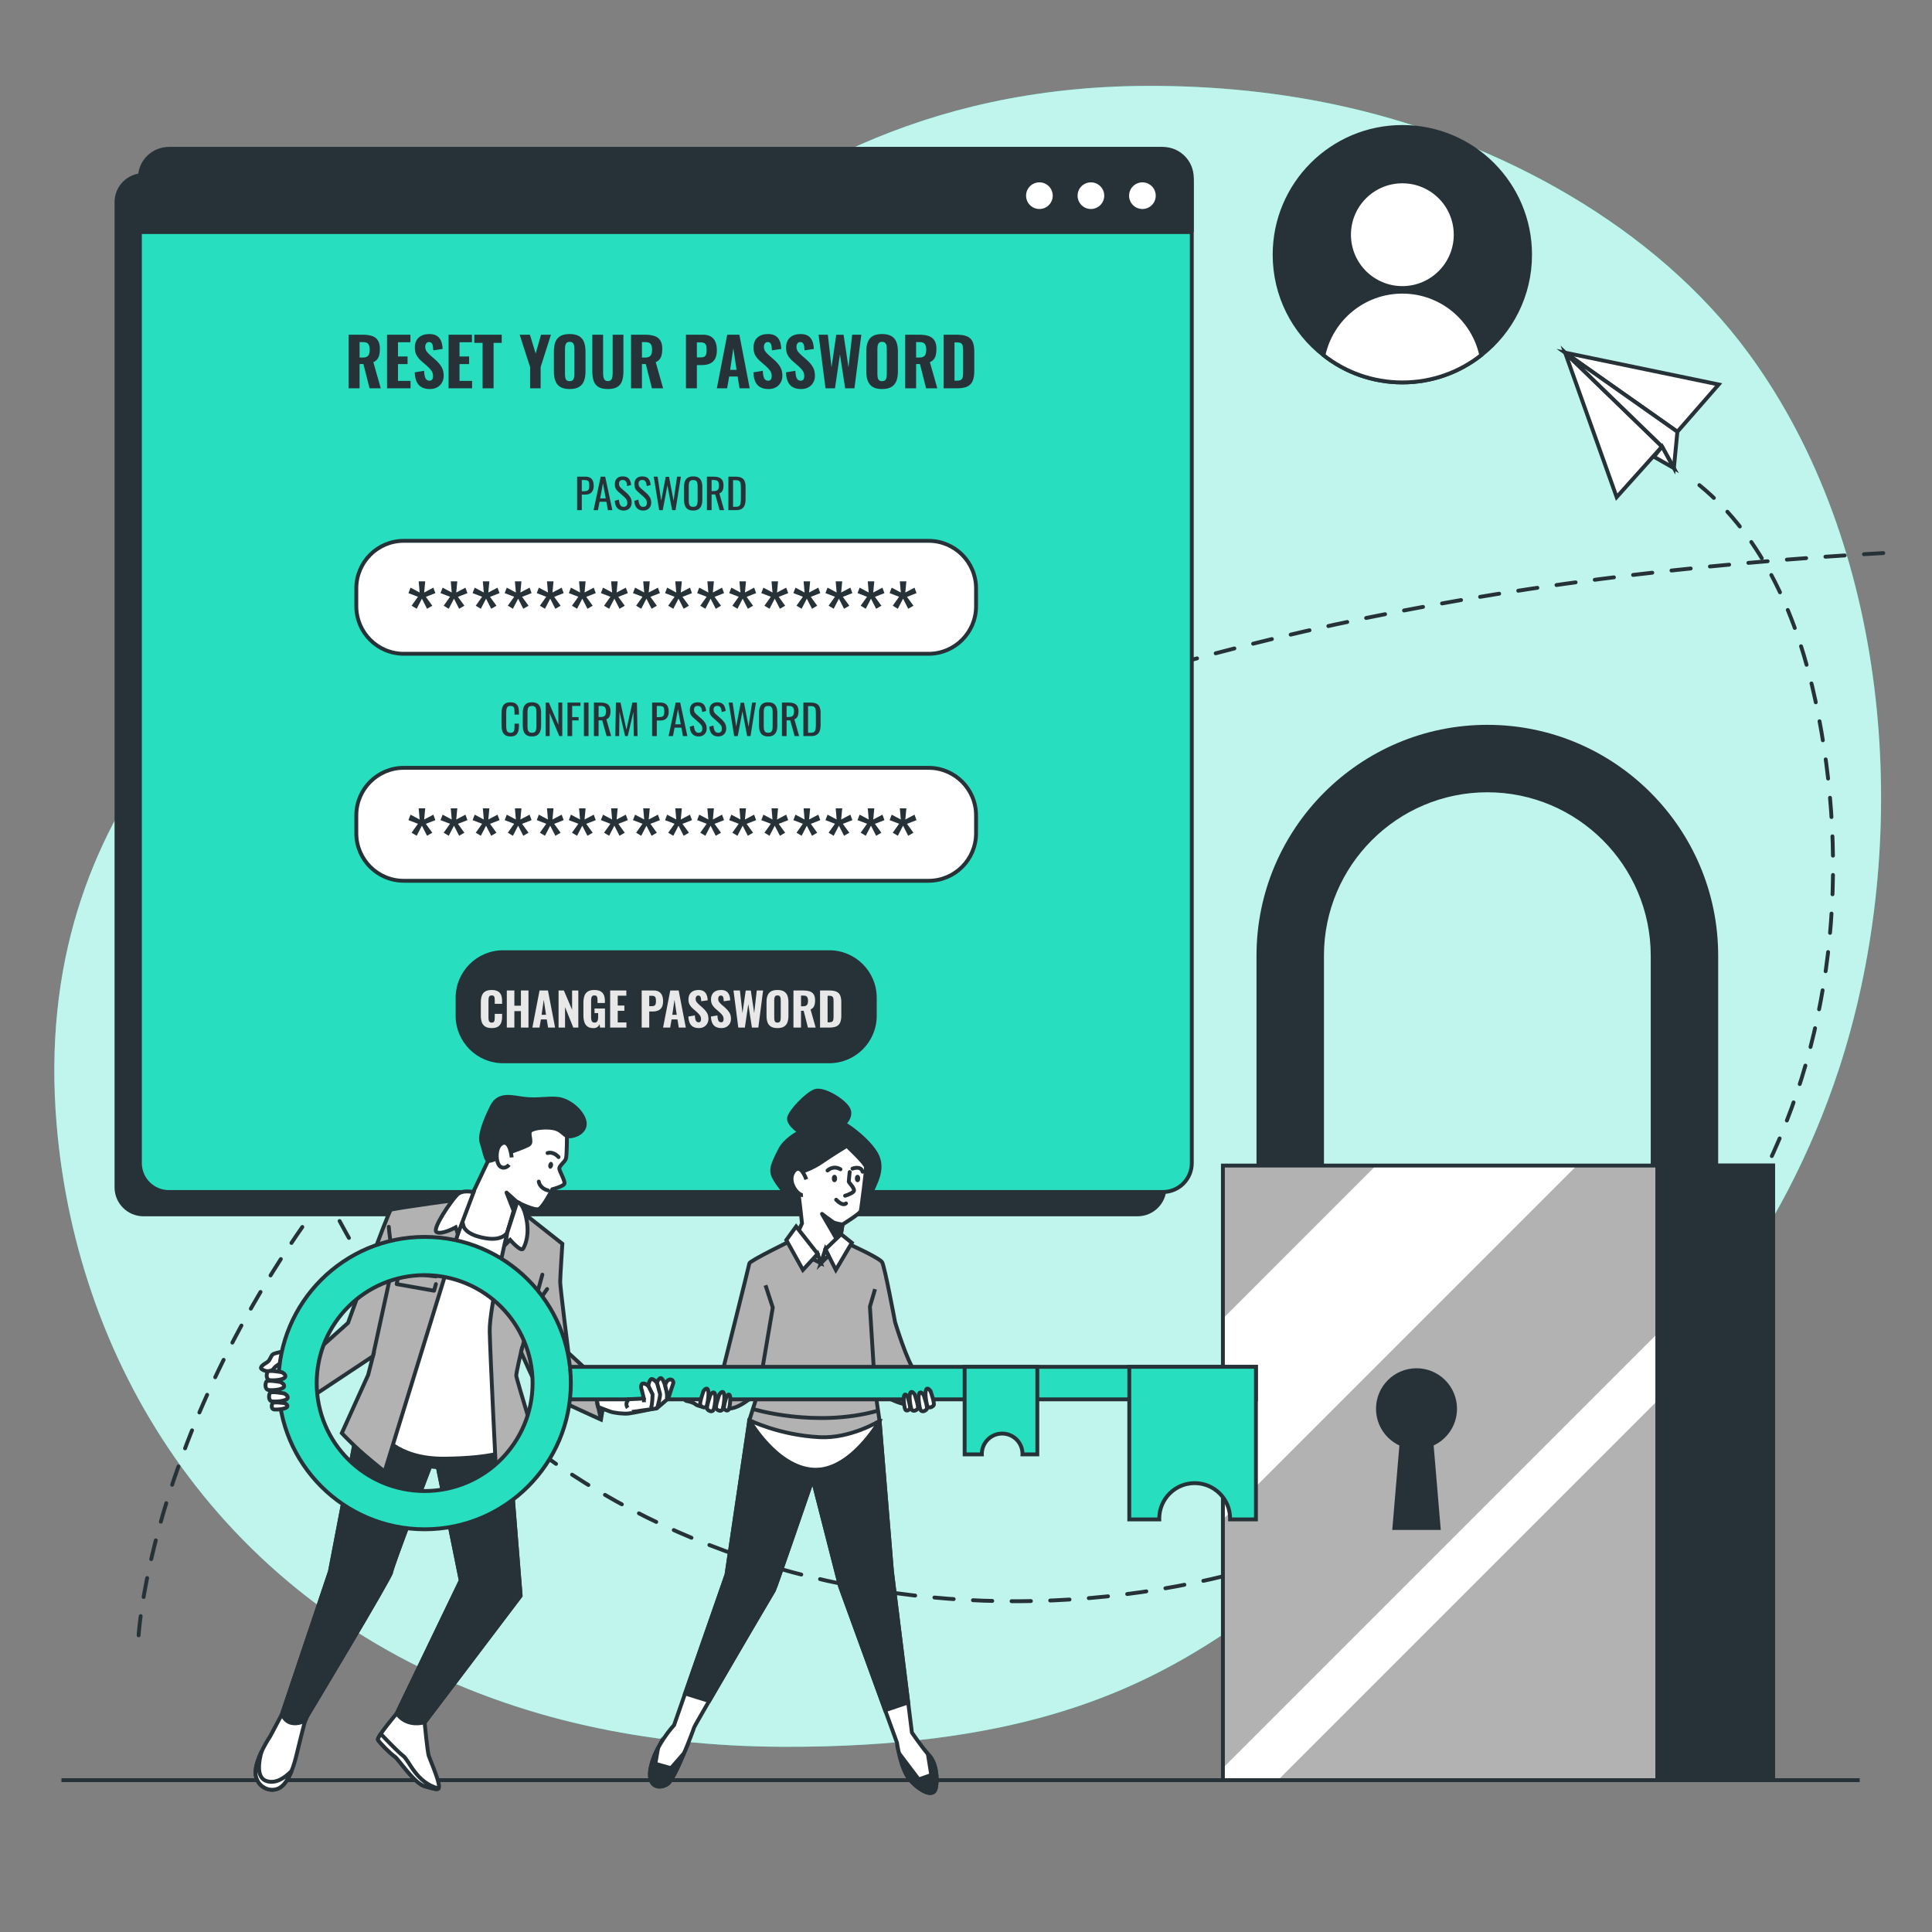 <?xml version="1.0" encoding="utf-8"?>
<!-- Generator: Adobe Illustrator 27.5.0, SVG Export Plug-In . SVG Version: 6.00 Build 0)  -->
<svg version="1.1" xmlns="http://www.w3.org/2000/svg" xmlns:xlink="http://www.w3.org/1999/xlink" x="0px" y="0px"
	 viewBox="0 0 500 500" style="enable-background:new 0 0 500 500;" xml:space="preserve">
<rect x="0" y="0" width="500" height="500" fill="#808080" stroke="none"/>
<g id="Background_Simple">
	<g>
		<path style="fill:#27DEBF;" d="M475.79,277.045c-13.494,40.9-42.565,85.725-85.346,100.317
			c-64.641,22.054-70.416,75.069-187.736,74.707c-18.292-0.055-35.271-1.97-50.936-5.47c-8.421-1.88-16.465-4.23-24.12-7.001
			c-69.499-25.07-107.551-84.691-112.981-148.401C7.516,207.403,64.54,165.128,101.7,140.229
			c37.16-24.899,79.531-117.452,194.867-118.002c17.585-0.076,35.199,1.647,52.355,5.593c39.163,8.991,79.458,30.67,103.664,63.702
			c1.817,2.482,3.557,5.026,5.23,7.622C490.464,149.943,494.191,221.286,475.79,277.045z"/>
		<path style="opacity:0.7;fill:#FFFFFF;" d="M475.79,277.045c-13.494,40.9-42.565,85.725-85.346,100.317
			c-64.641,22.054-70.416,75.069-187.736,74.707c-18.292-0.055-35.271-1.97-50.936-5.47c-8.421-1.88-16.465-4.23-24.12-7.001
			c-69.499-25.07-107.551-84.691-112.981-148.401C7.516,207.403,64.54,165.128,101.7,140.229
			c37.16-24.899,79.531-117.452,194.867-118.002c17.585-0.076,35.199,1.647,52.355,5.593c39.163,8.991,79.458,30.67,103.664,63.702
			c1.817,2.482,3.557,5.026,5.23,7.622C490.464,149.943,494.191,221.286,475.79,277.045z"/>
	</g>
</g>
<g id="Floor">
	<line style="fill:none;stroke:#263238;stroke-miterlimit:10;" x1="481.287" y1="460.703" x2="15.904" y2="460.703"/>
</g>
<g id="Dotted_Line">
	<g>
		<path style="fill:none;stroke:#263238;stroke-linecap:round;stroke-linejoin:round;stroke-miterlimit:10;stroke-dasharray:5;" d="
			M35.874,423.218c0,0,14.695-256.974,455.921-280.335"/>
		<path style="fill:none;stroke:#263238;stroke-linecap:round;stroke-linejoin:round;stroke-miterlimit:10;stroke-dasharray:5;" d="
			M439.798,125.55c16.795,13.697,25.612,35.062,30.036,55.778c9.178,42.985,4.88,89.269-16.439,128.131
			c-22.507,41.03-62.255,70.583-104.955,88.143c-90.521,37.225-205.749,12.818-257.151-75.509c-0.557-0.961-1.108-1.926-1.651-2.894
			c-4.982-8.909-9.584-18.528-11.562-28.613"/>
	</g>
</g>
<g id="Screen">
	<path style="fill:#263238;" d="M294.39,314.775H37.135c-4.135,0-7.487-3.352-7.487-7.487V52.3c0-4.135,3.352-7.487,7.487-7.487
		H294.39c4.135,0,7.487,3.352,7.487,7.487v254.988C301.876,311.423,298.525,314.775,294.39,314.775z"/>
	<g>
		<path style="fill:#27DEBF;stroke:#263238;stroke-miterlimit:10;" d="M300.948,308.49H43.694c-4.135,0-7.487-3.352-7.487-7.487
			V46.015c0-4.135,3.352-7.487,7.487-7.487h257.255c4.135,0,7.487,3.352,7.487,7.487v254.988
			C308.435,305.138,305.083,308.49,300.948,308.49z"/>
		<path style="fill:#FFFFFF;stroke:#263238;stroke-miterlimit:10;" d="M240.306,227.948H104.51c-6.791,0-12.296-5.505-12.296-12.296
			v-4.641c0-6.791,5.505-12.296,12.296-12.296h135.796c6.791,0,12.296,5.505,12.296,12.296v4.641
			C252.602,222.443,247.097,227.948,240.306,227.948z"/>
		<path style="fill:#FFFFFF;stroke:#263238;stroke-miterlimit:10;" d="M240.306,169.199H104.51c-6.791,0-12.296-5.505-12.296-12.296
			v-4.641c0-6.791,5.505-12.296,12.296-12.296h135.796c6.791,0,12.296,5.505,12.296,12.296v4.641
			C252.602,163.694,247.097,169.199,240.306,169.199z"/>
		<path style="fill:#263238;" d="M214.601,275.161h-84.387c-6.791,0-12.296-5.505-12.296-12.296v-4.641
			c0-6.791,5.505-12.296,12.296-12.296h84.387c6.791,0,12.296,5.505,12.296,12.296v4.641
			C226.898,269.656,221.392,275.161,214.601,275.161z"/>
		<path style="fill:#263238;stroke:#263238;stroke-miterlimit:10;" d="M308.435,60.061V47.076c0-4.721-3.827-8.548-8.548-8.548
			H44.755c-4.721,0-8.548,3.827-8.548,8.548v12.984H308.435z"/>
		<g>
			<circle style="fill:#FFFFFF;stroke:#263238;stroke-miterlimit:10;" cx="268.998" cy="50.64" r="3.949"/>
			<circle style="fill:#FFFFFF;stroke:#263238;stroke-miterlimit:10;" cx="282.326" cy="50.64" r="3.949"/>
			<path style="fill:#FFFFFF;stroke:#263238;stroke-miterlimit:10;" d="M299.603,50.64c0-2.181-1.768-3.949-3.949-3.949
				c-2.181,0-3.949,1.768-3.949,3.949c0,2.181,1.768,3.949,3.949,3.949C297.835,54.589,299.603,52.821,299.603,50.64z"/>
		</g>
	</g>
</g>
<g id="Icon">
	<g>
		<path style="fill:#263238;stroke:#263238;stroke-miterlimit:10;" d="M395.981,65.924c0,10.541-4.932,19.942-12.642,25.978
			c-5.609,4.434-12.713,7.069-20.405,7.069c-7.71,0-14.814-2.635-20.423-7.069c-7.71-6.036-12.642-15.437-12.642-25.978
			c0-18.268,14.796-33.065,33.065-33.065C381.185,32.859,395.981,47.655,395.981,65.924z"/>
		<g>
			<path style="fill:#FFFFFF;stroke:#263238;stroke-miterlimit:10;" d="M376.731,60.743c0-7.623-6.18-13.803-13.803-13.803
				s-13.803,6.18-13.803,13.803c0,7.623,6.18,13.803,13.803,13.803S376.731,68.366,376.731,60.743z"/>
			<path style="fill:#FFFFFF;stroke:#263238;stroke-miterlimit:10;" d="M383.339,91.902c-5.609,4.434-12.713,7.069-20.405,7.069
				c-7.71,0-14.814-2.635-20.423-7.069c2.048-9.383,10.416-16.417,20.423-16.417C372.923,75.485,381.292,82.518,383.339,91.902z"/>
		</g>
	</g>
</g>
<g id="Paper_Plane">
	<g>
		<polygon style="fill:#FFFFFF;stroke:#263238;stroke-miterlimit:10;" points="405.06,91.275 444.787,99.504 434.104,111.734 		"/>
		<polygon style="fill:#FFFFFF;stroke:#263238;stroke-miterlimit:10;" points="405.06,91.275 418.389,128.654 430.136,115.569 		"/>
		<polygon style="fill:#FFFFFF;stroke:#263238;stroke-miterlimit:10;" points="434.104,111.734 433.199,121.142 430.136,115.569 
			405.06,91.275 		"/>
		<polygon style="fill:#FFFFFF;stroke:#263238;stroke-miterlimit:10;" points="433.199,121.142 428.032,118.208 430.136,115.569 		
			"/>
	</g>
</g>
<g id="Padlock">
	<g>
		<g>
			<path style="fill:#263238;" d="M342.636,343.484v-96.157c0-23.316,18.969-42.286,42.287-42.286
				c23.316,0,42.286,18.969,42.286,42.286v96.157h17.454v-96.157c0-32.941-26.799-59.74-59.74-59.74h-0.001
				c-32.94,0-59.74,26.799-59.74,59.74v96.157H342.636z"/>
		</g>
		<g>
			<rect x="316.486" y="301.648" style="fill:#B2B2B2;" width="142.392" height="159.055"/>
			<g>
				<polygon style="fill:#FFFFFF;" points="458.878,315.178 316.486,457.57 316.486,460.703 330.723,460.703 458.878,332.548 				
					"/>
				<polygon style="fill:#FFFFFF;" points="316.486,341.259 316.486,393.24 408.077,301.648 356.096,301.648 				"/>
			</g>
			<rect x="316.486" y="301.648" style="fill:none;stroke:#263238;stroke-miterlimit:10;" width="142.392" height="159.055"/>
			<rect x="428.908" y="301.648" style="fill:#263238;stroke:#263238;stroke-miterlimit:10;" width="29.97" height="159.055"/>
			<path style="fill:#263238;stroke:#263238;stroke-miterlimit:10;" d="M376.572,364.584c0-5.512-4.468-9.98-9.98-9.98
				c-5.512,0-9.98,4.468-9.98,9.98c0,4.127,2.505,7.668,6.078,9.188l-1.832,21.671h11.469l-1.832-21.671
				C374.067,372.252,376.572,368.711,376.572,364.584z"/>
		</g>
	</g>
</g>
<g id="Text">
	<g>
		<g>
			<path style="fill:#263238;" d="M107.832,216.298l-1.314-0.793l1.648-2.316l-2.461-0.938l0.542-1.418l2.357,1.252l-0.25-2.879
				h1.69l-0.271,2.879l2.378-1.252l0.522,1.418l-2.461,0.959l1.669,2.295l-1.356,0.793l-1.335-2.607L107.832,216.298z"/>
			<path style="fill:#263238;" d="M116.134,216.298l-1.314-0.793l1.648-2.316l-2.461-0.938l0.542-1.418l2.357,1.252l-0.25-2.879
				h1.69l-0.271,2.879l2.378-1.252l0.522,1.418l-2.461,0.959l1.669,2.295l-1.356,0.793l-1.335-2.607L116.134,216.298z"/>
			<path style="fill:#263238;" d="M124.435,216.298l-1.314-0.793l1.648-2.316l-2.461-0.938l0.542-1.418l2.357,1.252l-0.25-2.879
				h1.69l-0.271,2.879l2.378-1.252l0.521,1.418l-2.461,0.959l1.669,2.295l-1.356,0.793l-1.335-2.607L124.435,216.298z"/>
			<path style="fill:#263238;" d="M132.736,216.298l-1.314-0.793l1.648-2.316l-2.461-0.938l0.542-1.418l2.357,1.252l-0.25-2.879
				h1.69l-0.271,2.879l2.378-1.252l0.521,1.418l-2.461,0.959l1.669,2.295l-1.356,0.793l-1.335-2.607L132.736,216.298z"/>
			<path style="fill:#263238;" d="M141.038,216.298l-1.314-0.793l1.648-2.316l-2.461-0.938l0.542-1.418l2.357,1.252l-0.25-2.879
				h1.69l-0.271,2.879l2.378-1.252l0.521,1.418l-2.461,0.959l1.669,2.295l-1.356,0.793l-1.335-2.607L141.038,216.298z"/>
			<path style="fill:#263238;" d="M149.34,216.298l-1.314-0.793l1.648-2.316l-2.461-0.938l0.542-1.418l2.357,1.252l-0.25-2.879h1.69
				l-0.271,2.879l2.378-1.252l0.521,1.418l-2.461,0.959l1.669,2.295l-1.356,0.793l-1.335-2.607L149.34,216.298z"/>
			<path style="fill:#263238;" d="M157.641,216.298l-1.314-0.793l1.648-2.316l-2.461-0.938l0.542-1.418l2.357,1.252l-0.25-2.879
				h1.69l-0.271,2.879l2.378-1.252l0.521,1.418l-2.461,0.959l1.669,2.295l-1.356,0.793l-1.335-2.607L157.641,216.298z"/>
			<path style="fill:#263238;" d="M165.943,216.298l-1.314-0.793l1.648-2.316l-2.461-0.938l0.542-1.418l2.357,1.252l-0.25-2.879
				h1.69l-0.271,2.879l2.378-1.252l0.521,1.418l-2.461,0.959l1.669,2.295l-1.356,0.793l-1.335-2.607L165.943,216.298z"/>
			<path style="fill:#263238;" d="M174.244,216.298l-1.314-0.793l1.648-2.316l-2.461-0.938l0.542-1.418l2.357,1.252l-0.25-2.879
				h1.69l-0.271,2.879l2.378-1.252l0.522,1.418l-2.461,0.959l1.669,2.295l-1.356,0.793l-1.335-2.607L174.244,216.298z"/>
			<path style="fill:#263238;" d="M182.546,216.298l-1.314-0.793l1.648-2.316l-2.461-0.938l0.542-1.418l2.357,1.252l-0.25-2.879
				h1.69l-0.271,2.879l2.378-1.252l0.521,1.418l-2.461,0.959l1.669,2.295l-1.355,0.793l-1.335-2.607L182.546,216.298z"/>
			<path style="fill:#263238;" d="M190.848,216.298l-1.314-0.793l1.648-2.316l-2.461-0.938l0.542-1.418l2.357,1.252l-0.25-2.879
				h1.69l-0.271,2.879l2.378-1.252l0.521,1.418l-2.461,0.959l1.669,2.295l-1.356,0.793l-1.335-2.607L190.848,216.298z"/>
			<path style="fill:#263238;" d="M199.149,216.298l-1.314-0.793l1.648-2.316l-2.461-0.938l0.543-1.418l2.357,1.252l-0.25-2.879
				h1.69l-0.271,2.879l2.378-1.252l0.522,1.418l-2.461,0.959l1.669,2.295l-1.355,0.793l-1.335-2.607L199.149,216.298z"/>
			<path style="fill:#263238;" d="M207.451,216.298l-1.314-0.793l1.648-2.316l-2.461-0.938l0.542-1.418l2.357,1.252l-0.25-2.879
				h1.69l-0.271,2.879l2.378-1.252l0.521,1.418l-2.461,0.959l1.669,2.295l-1.355,0.793l-1.335-2.607L207.451,216.298z"/>
			<path style="fill:#263238;" d="M215.752,216.298l-1.314-0.793l1.648-2.316l-2.461-0.938l0.542-1.418l2.357,1.252l-0.25-2.879
				h1.69l-0.271,2.879l2.378-1.252l0.521,1.418l-2.461,0.959l1.669,2.295l-1.356,0.793l-1.335-2.607L215.752,216.298z"/>
			<path style="fill:#263238;" d="M224.054,216.298l-1.314-0.793l1.648-2.316l-2.461-0.938l0.542-1.418l2.357,1.252l-0.25-2.879
				h1.69l-0.271,2.879l2.378-1.252l0.521,1.418l-2.461,0.959l1.669,2.295l-1.356,0.793l-1.335-2.607L224.054,216.298z"/>
			<path style="fill:#263238;" d="M232.355,216.298l-1.314-0.793l1.648-2.316l-2.461-0.938l0.542-1.418l2.357,1.252l-0.25-2.879
				h1.69l-0.271,2.879l2.378-1.252l0.521,1.418l-2.461,0.959l1.669,2.295l-1.356,0.793l-1.335-2.607L232.355,216.298z"/>
		</g>
		<g>
			<path style="fill:#263238;" d="M107.832,157.549l-1.314-0.793l1.648-2.315l-2.461-0.939l0.542-1.418l2.357,1.252l-0.25-2.879
				h1.69l-0.271,2.879l2.378-1.252l0.522,1.418l-2.461,0.96l1.669,2.295l-1.356,0.793l-1.335-2.607L107.832,157.549z"/>
			<path style="fill:#263238;" d="M116.134,157.549l-1.314-0.793l1.648-2.315l-2.461-0.939l0.542-1.418l2.357,1.252l-0.25-2.879
				h1.69l-0.271,2.879l2.378-1.252l0.522,1.418l-2.461,0.96l1.669,2.295l-1.356,0.793l-1.335-2.607L116.134,157.549z"/>
			<path style="fill:#263238;" d="M124.435,157.549l-1.314-0.793l1.648-2.315l-2.461-0.939l0.542-1.418l2.357,1.252l-0.25-2.879
				h1.69l-0.271,2.879l2.378-1.252l0.521,1.418l-2.461,0.96l1.669,2.295l-1.356,0.793l-1.335-2.607L124.435,157.549z"/>
			<path style="fill:#263238;" d="M132.736,157.549l-1.314-0.793l1.648-2.315l-2.461-0.939l0.542-1.418l2.357,1.252l-0.25-2.879
				h1.69l-0.271,2.879l2.378-1.252l0.521,1.418l-2.461,0.96l1.669,2.295l-1.356,0.793l-1.335-2.607L132.736,157.549z"/>
			<path style="fill:#263238;" d="M141.038,157.549l-1.314-0.793l1.648-2.315l-2.461-0.939l0.542-1.418l2.357,1.252l-0.25-2.879
				h1.69l-0.271,2.879l2.378-1.252l0.521,1.418l-2.461,0.96l1.669,2.295l-1.356,0.793l-1.335-2.607L141.038,157.549z"/>
			<path style="fill:#263238;" d="M149.34,157.549l-1.314-0.793l1.648-2.315l-2.461-0.939l0.542-1.418l2.357,1.252l-0.25-2.879h1.69
				l-0.271,2.879l2.378-1.252l0.521,1.418l-2.461,0.96l1.669,2.295l-1.356,0.793l-1.335-2.607L149.34,157.549z"/>
			<path style="fill:#263238;" d="M157.641,157.549l-1.314-0.793l1.648-2.315l-2.461-0.939l0.542-1.418l2.357,1.252l-0.25-2.879
				h1.69l-0.271,2.879l2.378-1.252l0.521,1.418l-2.461,0.96l1.669,2.295l-1.356,0.793l-1.335-2.607L157.641,157.549z"/>
			<path style="fill:#263238;" d="M165.943,157.549l-1.314-0.793l1.648-2.315l-2.461-0.939l0.542-1.418l2.357,1.252l-0.25-2.879
				h1.69l-0.271,2.879l2.378-1.252l0.521,1.418l-2.461,0.96l1.669,2.295l-1.356,0.793l-1.335-2.607L165.943,157.549z"/>
			<path style="fill:#263238;" d="M174.244,157.549l-1.314-0.793l1.648-2.315l-2.461-0.939l0.542-1.418l2.357,1.252l-0.25-2.879
				h1.69l-0.271,2.879l2.378-1.252l0.522,1.418l-2.461,0.96l1.669,2.295l-1.356,0.793l-1.335-2.607L174.244,157.549z"/>
			<path style="fill:#263238;" d="M182.546,157.549l-1.314-0.793l1.648-2.315l-2.461-0.939l0.542-1.418l2.357,1.252l-0.25-2.879
				h1.69l-0.271,2.879l2.378-1.252l0.521,1.418l-2.461,0.96l1.669,2.295l-1.355,0.793l-1.335-2.607L182.546,157.549z"/>
			<path style="fill:#263238;" d="M190.848,157.549l-1.314-0.793l1.648-2.315l-2.461-0.939l0.542-1.418l2.357,1.252l-0.25-2.879
				h1.69l-0.271,2.879l2.378-1.252l0.521,1.418l-2.461,0.96l1.669,2.295l-1.356,0.793l-1.335-2.607L190.848,157.549z"/>
			<path style="fill:#263238;" d="M199.149,157.549l-1.314-0.793l1.648-2.315l-2.461-0.939l0.543-1.418l2.357,1.252l-0.25-2.879
				h1.69l-0.271,2.879l2.378-1.252l0.522,1.418l-2.461,0.96l1.669,2.295l-1.355,0.793l-1.335-2.607L199.149,157.549z"/>
			<path style="fill:#263238;" d="M207.451,157.549l-1.314-0.793l1.648-2.315l-2.461-0.939l0.542-1.418l2.357,1.252l-0.25-2.879
				h1.69l-0.271,2.879l2.378-1.252l0.521,1.418l-2.461,0.96l1.669,2.295l-1.355,0.793l-1.335-2.607L207.451,157.549z"/>
			<path style="fill:#263238;" d="M215.752,157.549l-1.314-0.793l1.648-2.315l-2.461-0.939l0.542-1.418l2.357,1.252l-0.25-2.879
				h1.69l-0.271,2.879l2.378-1.252l0.521,1.418l-2.461,0.96l1.669,2.295l-1.356,0.793l-1.335-2.607L215.752,157.549z"/>
			<path style="fill:#263238;" d="M224.054,157.549l-1.314-0.793l1.648-2.315l-2.461-0.939l0.542-1.418l2.357,1.252l-0.25-2.879
				h1.69l-0.271,2.879l2.378-1.252l0.521,1.418l-2.461,0.96l1.669,2.295l-1.356,0.793l-1.335-2.607L224.054,157.549z"/>
			<path style="fill:#263238;" d="M232.355,157.549l-1.314-0.793l1.648-2.315l-2.461-0.939l0.542-1.418l2.357,1.252l-0.25-2.879
				h1.69l-0.271,2.879l2.378-1.252l0.521,1.418l-2.461,0.96l1.669,2.295l-1.356,0.793l-1.335-2.607L232.355,157.549z"/>
		</g>
		<g>
			<path style="fill:#263238;" d="M149.36,132.03v-8.666h2.15c0.521,0,0.936,0.095,1.247,0.284c0.31,0.189,0.536,0.462,0.679,0.818
				c0.143,0.356,0.214,0.788,0.214,1.294c0,0.456-0.08,0.852-0.241,1.188c-0.16,0.335-0.398,0.594-0.711,0.775
				c-0.314,0.182-0.706,0.273-1.177,0.273h-0.952v4.033H149.36z M150.568,127.13h0.556c0.35,0,0.624-0.039,0.824-0.118
				c0.2-0.079,0.342-0.216,0.428-0.412c0.085-0.196,0.128-0.472,0.128-0.829c0-0.414-0.031-0.731-0.091-0.952
				c-0.061-0.221-0.187-0.375-0.38-0.46c-0.193-0.086-0.492-0.129-0.899-0.129h-0.568V127.13z"/>
			<path style="fill:#263238;" d="M153.618,132.03l1.84-8.666h1.166l1.851,8.666h-1.145l-0.396-2.183h-1.766l-0.417,2.183H153.618z
				 M155.329,128.981h1.444l-0.727-3.905L155.329,128.981z"/>
			<path style="fill:#263238;" d="M161.395,132.126c-0.499,0-0.914-0.107-1.246-0.321c-0.332-0.214-0.583-0.51-0.754-0.888
				c-0.171-0.378-0.271-0.817-0.3-1.316l1.07-0.289c0.022,0.307,0.07,0.603,0.144,0.887c0.075,0.285,0.199,0.519,0.37,0.701
				c0.171,0.182,0.41,0.273,0.716,0.273c0.314,0,0.551-0.088,0.711-0.262c0.161-0.175,0.241-0.426,0.241-0.754
				c0-0.392-0.089-0.708-0.268-0.947c-0.178-0.239-0.403-0.479-0.674-0.722l-1.454-1.284c-0.285-0.249-0.496-0.522-0.632-0.818
				c-0.135-0.296-0.203-0.661-0.203-1.097c0-0.634,0.182-1.127,0.545-1.476c0.364-0.35,0.86-0.524,1.487-0.524
				c0.342,0,0.643,0.045,0.904,0.134c0.26,0.089,0.478,0.226,0.653,0.411c0.174,0.186,0.314,0.419,0.418,0.701
				c0.103,0.282,0.173,0.612,0.208,0.99l-1.027,0.278c-0.021-0.285-0.064-0.547-0.128-0.786c-0.064-0.239-0.176-0.431-0.337-0.578
				c-0.161-0.146-0.391-0.22-0.69-0.22c-0.299,0-0.533,0.08-0.701,0.241c-0.168,0.161-0.251,0.397-0.251,0.711
				c0,0.264,0.045,0.482,0.134,0.653c0.089,0.171,0.234,0.346,0.433,0.524l1.466,1.284c0.328,0.285,0.617,0.626,0.867,1.022
				c0.249,0.396,0.374,0.865,0.374,1.407c0,0.428-0.089,0.797-0.268,1.107c-0.178,0.311-0.423,0.547-0.732,0.711
				C162.16,132.044,161.802,132.126,161.395,132.126z"/>
			<path style="fill:#263238;" d="M166.455,132.126c-0.499,0-0.914-0.107-1.246-0.321c-0.332-0.214-0.583-0.51-0.754-0.888
				c-0.171-0.378-0.271-0.817-0.3-1.316l1.07-0.289c0.022,0.307,0.07,0.603,0.144,0.887c0.075,0.285,0.199,0.519,0.37,0.701
				c0.171,0.182,0.41,0.273,0.716,0.273c0.314,0,0.551-0.088,0.711-0.262c0.161-0.175,0.241-0.426,0.241-0.754
				c0-0.392-0.089-0.708-0.268-0.947c-0.178-0.239-0.402-0.479-0.674-0.722l-1.454-1.284c-0.285-0.249-0.496-0.522-0.632-0.818
				s-0.203-0.661-0.203-1.097c0-0.634,0.182-1.127,0.545-1.476c0.364-0.35,0.86-0.524,1.487-0.524c0.342,0,0.643,0.045,0.904,0.134
				c0.26,0.089,0.478,0.226,0.653,0.411c0.174,0.186,0.314,0.419,0.418,0.701c0.103,0.282,0.173,0.612,0.208,0.99l-1.027,0.278
				c-0.021-0.285-0.064-0.547-0.128-0.786c-0.064-0.239-0.176-0.431-0.337-0.578c-0.161-0.146-0.391-0.22-0.69-0.22
				c-0.299,0-0.534,0.08-0.701,0.241c-0.168,0.161-0.251,0.397-0.251,0.711c0,0.264,0.045,0.482,0.134,0.653
				c0.089,0.171,0.234,0.346,0.433,0.524l1.466,1.284c0.328,0.285,0.617,0.626,0.867,1.022c0.249,0.396,0.374,0.865,0.374,1.407
				c0,0.428-0.089,0.797-0.268,1.107c-0.178,0.311-0.423,0.547-0.733,0.711C167.22,132.044,166.862,132.126,166.455,132.126z"/>
			<path style="fill:#263238;" d="M170.596,132.03l-1.412-8.666h1.006l0.93,6.227l1.166-6.194h0.856l1.177,6.226l0.909-6.258h0.985
				l-1.391,8.666h-0.878l-1.209-6.419l-1.22,6.419H170.596z"/>
			<path style="fill:#263238;" d="M179.4,132.126c-0.585,0-1.052-0.114-1.402-0.342c-0.35-0.229-0.599-0.555-0.749-0.979
				c-0.15-0.424-0.225-0.922-0.225-1.492v-3.285c0-0.57,0.076-1.06,0.23-1.471c0.153-0.41,0.402-0.724,0.749-0.942
				c0.346-0.217,0.811-0.326,1.396-0.326c0.585,0,1.049,0.11,1.391,0.332c0.342,0.221,0.59,0.535,0.744,0.941
				c0.153,0.407,0.23,0.895,0.23,1.466v3.295c0,0.564-0.076,1.055-0.23,1.476s-0.401,0.747-0.744,0.979
				C180.449,132.01,179.985,132.126,179.4,132.126z M179.4,131.174c0.321,0,0.564-0.066,0.727-0.198
				c0.164-0.132,0.275-0.317,0.332-0.556c0.057-0.239,0.086-0.519,0.086-0.84v-3.798c0-0.321-0.029-0.597-0.086-0.829
				c-0.057-0.232-0.168-0.41-0.332-0.535c-0.164-0.124-0.406-0.187-0.727-0.187c-0.321,0-0.565,0.063-0.733,0.187
				c-0.168,0.125-0.28,0.303-0.337,0.535c-0.057,0.232-0.085,0.508-0.085,0.829v3.798c0,0.321,0.028,0.601,0.085,0.84
				c0.057,0.239,0.169,0.424,0.337,0.556C178.835,131.108,179.079,131.174,179.4,131.174z"/>
			<path style="fill:#263238;" d="M182.952,132.03v-8.666h1.744c0.578,0,1.055,0.077,1.433,0.23s0.658,0.399,0.84,0.738
				c0.182,0.338,0.273,0.783,0.273,1.332c0,0.335-0.036,0.64-0.107,0.915c-0.071,0.274-0.186,0.506-0.342,0.695
				c-0.157,0.189-0.364,0.326-0.621,0.412l1.23,4.343h-1.166l-1.134-4.065h-0.942v4.065H182.952z M184.16,127.098h0.461
				c0.342,0,0.62-0.042,0.834-0.128c0.214-0.085,0.371-0.232,0.471-0.439c0.1-0.207,0.149-0.496,0.149-0.866
				c0-0.506-0.093-0.872-0.278-1.097c-0.186-0.225-0.553-0.337-1.102-0.337h-0.535V127.098z"/>
			<path style="fill:#263238;" d="M188.505,132.03v-8.666h1.883c0.642,0,1.15,0.098,1.525,0.294c0.375,0.196,0.642,0.49,0.802,0.882
				s0.241,0.881,0.241,1.466v3.188c0,0.613-0.08,1.13-0.241,1.551s-0.421,0.74-0.781,0.958c-0.36,0.217-0.843,0.326-1.449,0.326
				H188.505z M189.713,131.163h0.685c0.442,0,0.756-0.086,0.941-0.257c0.186-0.171,0.298-0.421,0.337-0.749
				c0.039-0.328,0.059-0.724,0.059-1.187v-2.814c0-0.449-0.028-0.813-0.085-1.091c-0.057-0.278-0.182-0.481-0.375-0.61
				c-0.192-0.128-0.496-0.192-0.909-0.192h-0.653V131.163z"/>
		</g>
		<g>
			<path style="fill:#263238;" d="M90.233,100.494V86.622h3.596c0.936,0,1.738,0.105,2.406,0.317
				c0.668,0.211,1.182,0.585,1.541,1.122c0.36,0.537,0.54,1.279,0.54,2.227c0,0.571-0.049,1.076-0.146,1.516
				c-0.098,0.439-0.269,0.822-0.514,1.147c-0.246,0.326-0.591,0.585-1.036,0.779l1.918,6.765h-2.895l-1.593-6.285h-0.993v6.285
				H90.233z M93.059,92.53h0.822c0.457,0,0.816-0.074,1.079-0.222c0.263-0.148,0.448-0.374,0.556-0.677
				c0.108-0.302,0.163-0.676,0.163-1.122c0-0.639-0.117-1.127-0.351-1.464c-0.234-0.337-0.671-0.506-1.31-0.506h-0.959V92.53z"/>
			<path style="fill:#263238;" d="M100.167,100.494V86.622h6.045v1.952h-3.219v3.682h2.483v1.969h-2.483v4.35h3.254v1.918H100.167z"
				/>
			<path style="fill:#263238;" d="M111.264,100.683c-0.856,0-1.57-0.157-2.141-0.471c-0.571-0.314-1.002-0.788-1.293-1.422
				c-0.291-0.633-0.46-1.441-0.505-2.423l2.432-0.411c0.023,0.572,0.082,1.048,0.179,1.43c0.097,0.383,0.245,0.668,0.446,0.856
				c0.2,0.188,0.448,0.283,0.745,0.283c0.366,0,0.614-0.114,0.745-0.342c0.131-0.229,0.197-0.491,0.197-0.788
				c0-0.583-0.14-1.07-0.42-1.465c-0.28-0.394-0.648-0.791-1.104-1.19l-1.439-1.25c-0.514-0.434-0.933-0.925-1.259-1.473
				c-0.325-0.548-0.488-1.222-0.488-2.021c0-1.142,0.334-2.018,1.002-2.629c0.668-0.61,1.584-0.916,2.749-0.916
				c0.696,0,1.267,0.114,1.713,0.342c0.445,0.229,0.79,0.534,1.036,0.917c0.245,0.382,0.417,0.799,0.514,1.25
				c0.097,0.451,0.157,0.899,0.18,1.345l-2.414,0.36c-0.023-0.423-0.06-0.793-0.112-1.113c-0.051-0.319-0.154-0.571-0.308-0.754
				c-0.154-0.182-0.385-0.274-0.693-0.274c-0.331,0-0.576,0.123-0.736,0.368c-0.16,0.246-0.24,0.517-0.24,0.813
				c0,0.491,0.111,0.894,0.334,1.208c0.222,0.314,0.528,0.642,0.916,0.985l1.404,1.233c0.582,0.503,1.081,1.076,1.498,1.721
				c0.416,0.645,0.625,1.442,0.625,2.389c0,0.651-0.149,1.239-0.445,1.764c-0.297,0.526-0.711,0.937-1.242,1.233
				C112.609,100.534,111.983,100.683,111.264,100.683z"/>
			<path style="fill:#263238;" d="M116.094,100.494V86.622h6.045v1.952h-3.219v3.682h2.483v1.969h-2.483v4.35h3.254v1.918H116.094z"
				/>
			<path style="fill:#263238;" d="M124.896,100.494V88.728h-2.141v-2.106h7.09v2.106h-2.107v11.766H124.896z"/>
			<path style="fill:#263238;" d="M137.192,100.494v-5.498l-2.706-8.375h2.655l1.49,4.881l1.387-4.881h2.569l-2.672,8.375v5.498
				H137.192z"/>
			<path style="fill:#263238;" d="M147.417,100.683c-1.016,0-1.821-0.183-2.415-0.548c-0.594-0.365-1.019-0.887-1.276-1.567
				c-0.256-0.679-0.385-1.492-0.385-2.441v-5.172c0-0.948,0.129-1.758,0.385-2.432c0.257-0.674,0.682-1.188,1.276-1.542
				c0.594-0.354,1.399-0.531,2.415-0.531c1.027,0,1.841,0.18,2.44,0.539c0.599,0.36,1.027,0.874,1.285,1.542
				s0.385,1.476,0.385,2.423v5.172c0,0.948-0.128,1.762-0.385,2.441c-0.257,0.68-0.685,1.202-1.285,1.567
				C149.258,100.5,148.445,100.683,147.417,100.683z M147.417,98.644c0.365,0,0.633-0.083,0.804-0.248
				c0.172-0.166,0.285-0.388,0.343-0.668c0.057-0.28,0.085-0.579,0.085-0.899V90.27c0-0.319-0.028-0.617-0.085-0.89
				c-0.057-0.274-0.171-0.494-0.343-0.66c-0.171-0.166-0.439-0.248-0.804-0.248c-0.343,0-0.6,0.082-0.771,0.248
				c-0.171,0.166-0.285,0.385-0.342,0.66c-0.057,0.274-0.086,0.571-0.086,0.89v6.559c0,0.32,0.026,0.619,0.077,0.899
				c0.052,0.28,0.163,0.502,0.334,0.668C146.801,98.562,147.063,98.644,147.417,98.644z"/>
			<path style="fill:#263238;" d="M157.316,100.683c-1.05,0-1.867-0.18-2.449-0.54c-0.582-0.359-0.991-0.879-1.224-1.558
				c-0.234-0.68-0.351-1.504-0.351-2.475v-9.488h2.791v9.882c0,0.343,0.026,0.68,0.077,1.011c0.052,0.331,0.166,0.599,0.343,0.805
				c0.177,0.205,0.448,0.308,0.813,0.308c0.377,0,0.653-0.103,0.831-0.308c0.177-0.206,0.288-0.474,0.334-0.805
				c0.046-0.331,0.069-0.668,0.069-1.011v-9.882h2.791v9.488c0,0.97-0.117,1.795-0.351,2.475c-0.234,0.679-0.642,1.199-1.225,1.558
				C159.183,100.502,158.366,100.683,157.316,100.683z"/>
			<path style="fill:#263238;" d="M163.31,100.494V86.622h3.596c0.936,0,1.738,0.105,2.406,0.317
				c0.668,0.211,1.182,0.585,1.541,1.122c0.36,0.537,0.54,1.279,0.54,2.227c0,0.571-0.049,1.076-0.146,1.516
				c-0.098,0.439-0.269,0.822-0.514,1.147c-0.246,0.326-0.591,0.585-1.036,0.779l1.918,6.765h-2.895l-1.593-6.285h-0.993v6.285
				H163.31z M166.136,92.53h0.822c0.457,0,0.816-0.074,1.079-0.222c0.263-0.148,0.448-0.374,0.556-0.677
				c0.108-0.302,0.163-0.676,0.163-1.122c0-0.639-0.117-1.127-0.351-1.464c-0.234-0.337-0.671-0.506-1.31-0.506h-0.959V92.53z"/>
			<path style="fill:#263238;" d="M177.524,100.494V86.622h4.401c0.834,0,1.513,0.157,2.038,0.471
				c0.525,0.314,0.916,0.768,1.173,1.361c0.257,0.594,0.385,1.313,0.385,2.158c0,0.993-0.168,1.77-0.505,2.329
				c-0.337,0.56-0.797,0.957-1.379,1.191c-0.582,0.234-1.25,0.351-2.004,0.351h-1.284v6.012H177.524z M180.35,92.496h0.993
				c0.411,0,0.728-0.066,0.951-0.197c0.223-0.131,0.374-0.34,0.454-0.625c0.08-0.285,0.12-0.651,0.12-1.096
				c0-0.422-0.032-0.776-0.094-1.062c-0.063-0.285-0.203-0.508-0.42-0.668c-0.217-0.16-0.56-0.24-1.027-0.24h-0.976V92.496z"/>
			<path style="fill:#263238;" d="M185.522,100.494l2.689-13.872h3.134l2.672,13.872h-2.62l-0.497-3.048h-2.192l-0.531,3.048
				H185.522z M188.964,95.716h1.661l-0.84-5.6L188.964,95.716z"/>
			<path style="fill:#263238;" d="M198.914,100.683c-0.856,0-1.57-0.157-2.141-0.471c-0.571-0.314-1.002-0.788-1.293-1.422
				c-0.291-0.633-0.46-1.441-0.505-2.423l2.432-0.411c0.023,0.572,0.083,1.048,0.18,1.43c0.097,0.383,0.245,0.668,0.445,0.856
				c0.2,0.188,0.448,0.283,0.745,0.283c0.366,0,0.614-0.114,0.745-0.342c0.131-0.229,0.197-0.491,0.197-0.788
				c0-0.583-0.14-1.07-0.42-1.465c-0.28-0.394-0.648-0.791-1.104-1.19l-1.439-1.25c-0.514-0.434-0.933-0.925-1.259-1.473
				c-0.325-0.548-0.488-1.222-0.488-2.021c0-1.142,0.334-2.018,1.002-2.629c0.668-0.61,1.584-0.916,2.749-0.916
				c0.696,0,1.267,0.114,1.713,0.342c0.445,0.229,0.79,0.534,1.036,0.917c0.245,0.382,0.417,0.799,0.514,1.25
				c0.097,0.451,0.157,0.899,0.179,1.345l-2.414,0.36c-0.023-0.423-0.06-0.793-0.112-1.113c-0.051-0.319-0.154-0.571-0.308-0.754
				c-0.154-0.182-0.385-0.274-0.694-0.274c-0.331,0-0.576,0.123-0.736,0.368c-0.16,0.246-0.24,0.517-0.24,0.813
				c0,0.491,0.111,0.894,0.334,1.208c0.222,0.314,0.528,0.642,0.917,0.985l1.404,1.233c0.582,0.503,1.081,1.076,1.499,1.721
				c0.417,0.645,0.625,1.442,0.625,2.389c0,0.651-0.149,1.239-0.445,1.764c-0.297,0.526-0.711,0.937-1.242,1.233
				C200.259,100.534,199.634,100.683,198.914,100.683z"/>
			<path style="fill:#263238;" d="M207.34,100.683c-0.856,0-1.57-0.157-2.141-0.471c-0.571-0.314-1.002-0.788-1.293-1.422
				c-0.291-0.633-0.46-1.441-0.505-2.423l2.432-0.411c0.023,0.572,0.082,1.048,0.179,1.43c0.097,0.383,0.245,0.668,0.445,0.856
				c0.2,0.188,0.448,0.283,0.745,0.283c0.366,0,0.614-0.114,0.745-0.342c0.131-0.229,0.197-0.491,0.197-0.788
				c0-0.583-0.14-1.07-0.42-1.465c-0.28-0.394-0.648-0.791-1.104-1.19l-1.439-1.25c-0.513-0.434-0.933-0.925-1.259-1.473
				c-0.325-0.548-0.488-1.222-0.488-2.021c0-1.142,0.334-2.018,1.002-2.629c0.668-0.61,1.584-0.916,2.749-0.916
				c0.696,0,1.267,0.114,1.713,0.342c0.445,0.229,0.79,0.534,1.036,0.917c0.245,0.382,0.417,0.799,0.514,1.25
				c0.097,0.451,0.157,0.899,0.18,1.345l-2.415,0.36c-0.023-0.423-0.06-0.793-0.111-1.113c-0.051-0.319-0.154-0.571-0.308-0.754
				c-0.154-0.182-0.385-0.274-0.693-0.274c-0.331,0-0.576,0.123-0.736,0.368c-0.16,0.246-0.24,0.517-0.24,0.813
				c0,0.491,0.111,0.894,0.334,1.208c0.222,0.314,0.528,0.642,0.917,0.985l1.404,1.233c0.582,0.503,1.082,1.076,1.499,1.721
				c0.416,0.645,0.625,1.442,0.625,2.389c0,0.651-0.149,1.239-0.445,1.764c-0.297,0.526-0.711,0.937-1.242,1.233
				C208.685,100.534,208.06,100.683,207.34,100.683z"/>
			<path style="fill:#263238;" d="M213.643,100.494l-1.798-13.872h2.398l0.959,8.477l1.216-8.46h1.901l1.267,8.443l0.959-8.46h2.363
				l-1.781,13.872h-2.398l-1.353-8.785l-1.284,8.785H213.643z"/>
			<path style="fill:#263238;" d="M228.269,100.683c-1.016,0-1.821-0.183-2.415-0.548c-0.594-0.365-1.019-0.887-1.276-1.567
				c-0.257-0.679-0.385-1.492-0.385-2.441v-5.172c0-0.948,0.129-1.758,0.385-2.432c0.257-0.674,0.682-1.188,1.276-1.542
				c0.594-0.354,1.399-0.531,2.415-0.531c1.027,0,1.841,0.18,2.44,0.539c0.599,0.36,1.027,0.874,1.284,1.542
				c0.257,0.668,0.385,1.476,0.385,2.423v5.172c0,0.948-0.128,1.762-0.385,2.441c-0.257,0.68-0.685,1.202-1.284,1.567
				C230.11,100.5,229.297,100.683,228.269,100.683z M228.269,98.644c0.365,0,0.633-0.083,0.805-0.248
				c0.172-0.166,0.285-0.388,0.343-0.668c0.057-0.28,0.085-0.579,0.085-0.899V90.27c0-0.319-0.028-0.617-0.085-0.89
				c-0.057-0.274-0.171-0.494-0.343-0.66c-0.171-0.166-0.439-0.248-0.805-0.248c-0.343,0-0.6,0.082-0.771,0.248
				c-0.171,0.166-0.285,0.385-0.342,0.66c-0.057,0.274-0.086,0.571-0.086,0.89v6.559c0,0.32,0.026,0.619,0.077,0.899
				c0.052,0.28,0.163,0.502,0.334,0.668C227.653,98.562,227.915,98.644,228.269,98.644z"/>
			<path style="fill:#263238;" d="M234.263,100.494V86.622h3.596c0.936,0,1.738,0.105,2.406,0.317
				c0.668,0.211,1.182,0.585,1.542,1.122c0.36,0.537,0.54,1.279,0.54,2.227c0,0.571-0.049,1.076-0.146,1.516
				c-0.098,0.439-0.269,0.822-0.514,1.147c-0.246,0.326-0.591,0.585-1.036,0.779l1.918,6.765h-2.895l-1.593-6.285h-0.993v6.285
				H234.263z M237.089,92.53h0.822c0.457,0,0.816-0.074,1.079-0.222c0.263-0.148,0.448-0.374,0.556-0.677
				c0.108-0.302,0.163-0.676,0.163-1.122c0-0.639-0.117-1.127-0.351-1.464c-0.234-0.337-0.671-0.506-1.31-0.506h-0.959V92.53z"/>
			<path style="fill:#263238;" d="M244.196,100.494V86.622h3.391c1.176,0,2.092,0.151,2.749,0.454
				c0.656,0.303,1.122,0.777,1.396,1.422c0.274,0.645,0.411,1.47,0.411,2.475v5.052c0,1.027-0.137,1.873-0.411,2.535
				c-0.274,0.662-0.734,1.15-1.379,1.464c-0.646,0.314-1.544,0.471-2.698,0.471H244.196z M247.022,98.524h0.599
				c0.525,0,0.899-0.082,1.122-0.248c0.223-0.166,0.362-0.411,0.42-0.736c0.057-0.326,0.085-0.728,0.085-1.208v-5.72
				c0-0.48-0.037-0.865-0.111-1.156c-0.075-0.291-0.223-0.505-0.446-0.642c-0.222-0.137-0.585-0.206-1.088-0.206h-0.582V98.524z"/>
		</g>
		<g>
			<path style="fill:#E8E8E8;" d="M127.248,266.065c-0.711,0-1.275-0.134-1.69-0.403c-0.415-0.269-0.705-0.642-0.871-1.121
				c-0.166-0.478-0.249-1.034-0.249-1.666v-3.45c0-0.664,0.083-1.235,0.249-1.714c0.166-0.478,0.457-0.847,0.871-1.108
				c0.415-0.261,0.978-0.391,1.69-0.391c0.687,0,1.227,0.115,1.618,0.344c0.391,0.229,0.668,0.553,0.83,0.972
				c0.162,0.419,0.243,0.905,0.243,1.458v0.806h-1.897v-0.901c0-0.221-0.012-0.429-0.036-0.623
				c-0.024-0.193-0.089-0.352-0.196-0.474c-0.106-0.122-0.29-0.183-0.551-0.183s-0.45,0.063-0.569,0.189
				c-0.119,0.127-0.193,0.29-0.225,0.492c-0.032,0.201-0.047,0.425-0.047,0.67v4.363c0,0.269,0.022,0.504,0.065,0.705
				c0.044,0.202,0.127,0.356,0.249,0.463c0.122,0.107,0.298,0.16,0.527,0.16c0.253,0,0.433-0.061,0.54-0.184
				c0.107-0.122,0.173-0.286,0.201-0.492c0.028-0.206,0.042-0.423,0.042-0.652v-0.936h1.897v0.794c0,0.561-0.079,1.057-0.238,1.488
				c-0.158,0.431-0.431,0.771-0.818,1.02C128.497,265.94,127.952,266.065,127.248,266.065z"/>
			<path style="fill:#E8E8E8;" d="M131.161,265.934v-9.604h1.956v3.948h1.696v-3.948h1.956v9.604h-1.956v-4.257h-1.696v4.257
				H131.161z"/>
			<path style="fill:#E8E8E8;" d="M137.777,265.934l1.861-9.604h2.17l1.85,9.604h-1.814l-0.344-2.111h-1.518l-0.368,2.111H137.777z
				 M140.161,262.626h1.15l-0.581-3.877L140.161,262.626z"/>
			<path style="fill:#E8E8E8;" d="M144.559,265.934v-9.604h1.364l2.135,5.004v-5.004h1.612v9.604h-1.304l-2.135-5.312v5.312H144.559
				z"/>
			<path style="fill:#E8E8E8;" d="M153.582,266.076c-0.648,0-1.162-0.136-1.542-0.409c-0.38-0.273-0.65-0.66-0.812-1.162
				c-0.162-0.502-0.243-1.085-0.243-1.749v-3.213c0-0.687,0.083-1.281,0.249-1.778c0.166-0.498,0.457-0.881,0.871-1.15
				c0.415-0.269,0.978-0.403,1.69-0.403c0.687,0,1.231,0.115,1.63,0.344c0.399,0.229,0.686,0.553,0.86,0.972
				c0.174,0.419,0.261,0.917,0.261,1.494v0.557h-1.909v-0.676c0-0.253-0.016-0.476-0.047-0.67c-0.032-0.194-0.105-0.346-0.22-0.457
				c-0.114-0.11-0.298-0.166-0.551-0.166c-0.261,0-0.45,0.067-0.569,0.201c-0.118,0.134-0.193,0.307-0.225,0.516
				c-0.032,0.21-0.047,0.433-0.047,0.67v4.257c0,0.269,0.024,0.51,0.071,0.724s0.136,0.379,0.266,0.498
				c0.13,0.119,0.318,0.178,0.564,0.178c0.245,0,0.434-0.063,0.569-0.19c0.134-0.126,0.227-0.298,0.278-0.516
				c0.051-0.217,0.077-0.464,0.077-0.741v-1.02h-0.937v-1.186h2.704v4.933h-1.281l-0.119-0.866
				c-0.126,0.293-0.316,0.534-0.569,0.724C154.349,265.982,154.009,266.076,153.582,266.076z"/>
			<path style="fill:#E8E8E8;" d="M157.909,265.934v-9.604h4.186v1.351h-2.229v2.549h1.719v1.364h-1.719v3.012h2.253v1.328H157.909z
				"/>
			<path style="fill:#E8E8E8;" d="M166.067,265.934v-9.604h3.047c0.577,0,1.048,0.109,1.411,0.326
				c0.363,0.218,0.634,0.532,0.812,0.943c0.178,0.411,0.267,0.909,0.267,1.494c0,0.688-0.117,1.225-0.35,1.613
				c-0.233,0.387-0.551,0.662-0.954,0.824c-0.403,0.162-0.865,0.243-1.387,0.243h-0.889v4.162H166.067z M168.024,260.397h0.687
				c0.285,0,0.504-0.046,0.658-0.137c0.154-0.091,0.259-0.235,0.314-0.433c0.055-0.197,0.083-0.45,0.083-0.759
				c0-0.293-0.022-0.537-0.065-0.735c-0.044-0.197-0.141-0.352-0.29-0.462c-0.15-0.111-0.387-0.166-0.711-0.166h-0.676V260.397z"/>
			<path style="fill:#E8E8E8;" d="M171.605,265.934l1.861-9.604h2.17l1.85,9.604h-1.814l-0.344-2.111h-1.517l-0.368,2.111H171.605z
				 M173.988,262.626h1.15l-0.581-3.877L173.988,262.626z"/>
			<path style="fill:#E8E8E8;" d="M180.876,266.065c-0.593,0-1.087-0.109-1.482-0.326c-0.395-0.217-0.694-0.545-0.895-0.984
				c-0.201-0.439-0.318-0.998-0.35-1.678l1.684-0.284c0.016,0.395,0.057,0.725,0.124,0.99c0.067,0.265,0.17,0.462,0.308,0.593
				c0.138,0.131,0.311,0.196,0.516,0.196c0.253,0,0.425-0.079,0.516-0.237c0.091-0.158,0.136-0.34,0.136-0.546
				c0-0.403-0.097-0.741-0.291-1.014c-0.193-0.273-0.449-0.547-0.765-0.824l-0.996-0.866c-0.356-0.3-0.646-0.64-0.871-1.02
				c-0.225-0.379-0.338-0.846-0.338-1.399c0-0.79,0.231-1.397,0.694-1.82c0.462-0.423,1.097-0.634,1.903-0.634
				c0.482,0,0.877,0.079,1.186,0.237c0.308,0.158,0.547,0.37,0.717,0.634c0.17,0.265,0.288,0.554,0.356,0.866
				c0.067,0.312,0.109,0.622,0.124,0.93l-1.672,0.249c-0.016-0.292-0.041-0.549-0.077-0.771c-0.036-0.221-0.107-0.395-0.214-0.522
				c-0.107-0.126-0.267-0.19-0.48-0.19c-0.229,0-0.399,0.085-0.51,0.255c-0.11,0.17-0.166,0.357-0.166,0.563
				c0,0.34,0.077,0.619,0.231,0.836c0.154,0.217,0.366,0.445,0.634,0.682l0.972,0.854c0.403,0.348,0.749,0.745,1.038,1.191
				c0.289,0.447,0.433,0.998,0.433,1.654c0,0.451-0.103,0.858-0.308,1.221c-0.206,0.363-0.492,0.648-0.86,0.853
				C181.807,265.962,181.374,266.065,180.876,266.065z"/>
			<path style="fill:#E8E8E8;" d="M186.71,266.065c-0.593,0-1.087-0.109-1.482-0.326c-0.395-0.217-0.693-0.545-0.895-0.984
				c-0.201-0.439-0.318-0.998-0.35-1.678l1.684-0.284c0.016,0.395,0.057,0.725,0.124,0.99c0.067,0.265,0.17,0.462,0.308,0.593
				c0.138,0.131,0.311,0.196,0.516,0.196c0.253,0,0.425-0.079,0.516-0.237c0.091-0.158,0.136-0.34,0.136-0.546
				c0-0.403-0.096-0.741-0.29-1.014c-0.193-0.273-0.449-0.547-0.765-0.824l-0.996-0.866c-0.356-0.3-0.646-0.64-0.871-1.02
				c-0.225-0.379-0.338-0.846-0.338-1.399c0-0.79,0.231-1.397,0.694-1.82c0.462-0.423,1.096-0.634,1.903-0.634
				c0.482,0,0.878,0.079,1.186,0.237c0.308,0.158,0.547,0.37,0.717,0.634c0.17,0.265,0.288,0.554,0.356,0.866
				c0.067,0.312,0.109,0.622,0.124,0.93l-1.672,0.249c-0.016-0.292-0.041-0.549-0.077-0.771c-0.036-0.221-0.106-0.395-0.213-0.522
				c-0.107-0.126-0.267-0.19-0.48-0.19c-0.229,0-0.399,0.085-0.51,0.255c-0.11,0.17-0.166,0.357-0.166,0.563
				c0,0.34,0.077,0.619,0.231,0.836c0.154,0.217,0.366,0.445,0.634,0.682l0.972,0.854c0.403,0.348,0.749,0.745,1.038,1.191
				c0.289,0.447,0.433,0.998,0.433,1.654c0,0.451-0.103,0.858-0.308,1.221c-0.206,0.363-0.492,0.648-0.86,0.853
				C187.64,265.962,187.208,266.065,186.71,266.065z"/>
			<path style="fill:#E8E8E8;" d="M191.073,265.934l-1.245-9.604h1.66l0.664,5.869l0.842-5.857h1.316l0.878,5.845l0.664-5.857h1.636
				l-1.233,9.604h-1.66l-0.937-6.083l-0.889,6.083H191.073z"/>
			<path style="fill:#E8E8E8;" d="M201.199,266.065c-0.704,0-1.261-0.126-1.672-0.38c-0.411-0.253-0.705-0.614-0.883-1.085
				c-0.178-0.47-0.267-1.033-0.267-1.689v-3.581c0-0.656,0.089-1.218,0.267-1.684c0.178-0.466,0.472-0.822,0.883-1.067
				c0.411-0.245,0.968-0.367,1.672-0.367c0.711,0,1.274,0.124,1.69,0.374c0.415,0.249,0.711,0.605,0.889,1.067
				c0.178,0.463,0.267,1.022,0.267,1.678v3.581c0,0.656-0.089,1.219-0.267,1.689c-0.178,0.47-0.474,0.832-0.889,1.085
				C202.473,265.938,201.91,266.065,201.199,266.065z M201.199,264.654c0.253,0,0.439-0.057,0.557-0.172
				c0.118-0.115,0.197-0.269,0.237-0.463c0.04-0.193,0.059-0.401,0.059-0.622v-4.541c0-0.221-0.02-0.427-0.059-0.617
				c-0.04-0.19-0.119-0.342-0.237-0.457c-0.119-0.114-0.304-0.172-0.557-0.172c-0.237,0-0.415,0.057-0.533,0.172
				c-0.119,0.115-0.198,0.267-0.237,0.457c-0.04,0.189-0.06,0.395-0.06,0.617v4.541c0,0.221,0.018,0.429,0.053,0.622
				c0.036,0.194,0.113,0.348,0.231,0.463C200.772,264.596,200.954,264.654,201.199,264.654z"/>
			<path style="fill:#E8E8E8;" d="M205.348,265.934v-9.604h2.49c0.648,0,1.203,0.073,1.666,0.219
				c0.462,0.147,0.818,0.405,1.067,0.777c0.249,0.372,0.373,0.885,0.373,1.542c0,0.395-0.033,0.745-0.101,1.049
				c-0.067,0.304-0.186,0.569-0.356,0.794s-0.409,0.405-0.717,0.54l1.328,4.684h-2.004l-1.103-4.351h-0.687v4.351H205.348z
				 M207.305,260.421h0.569c0.316,0,0.565-0.051,0.747-0.154c0.182-0.103,0.311-0.259,0.386-0.468
				c0.075-0.21,0.113-0.468,0.113-0.777c0-0.443-0.081-0.781-0.243-1.014c-0.162-0.233-0.464-0.349-0.907-0.349h-0.664V260.421z"/>
			<path style="fill:#E8E8E8;" d="M212.226,265.934v-9.604h2.348c0.814,0,1.448,0.105,1.903,0.314
				c0.454,0.21,0.777,0.538,0.966,0.984c0.19,0.447,0.285,1.017,0.285,1.713v3.498c0,0.711-0.095,1.297-0.285,1.755
				c-0.19,0.458-0.508,0.796-0.954,1.013c-0.447,0.217-1.069,0.326-1.867,0.326H212.226z M214.182,264.57h0.415
				c0.364,0,0.623-0.057,0.777-0.172c0.154-0.115,0.251-0.285,0.29-0.51c0.04-0.225,0.06-0.504,0.06-0.836v-3.96
				c0-0.332-0.026-0.599-0.077-0.8c-0.051-0.202-0.154-0.35-0.308-0.445c-0.154-0.095-0.405-0.142-0.753-0.142h-0.403V264.57z"/>
		</g>
		<g>
			<path style="fill:#263238;" d="M132.12,190.593c-0.614,0-1.09-0.129-1.428-0.385c-0.339-0.257-0.574-0.603-0.706-1.038
				c-0.132-0.435-0.198-0.92-0.198-1.454v-3.06c0-0.585,0.066-1.095,0.198-1.53c0.132-0.435,0.367-0.772,0.706-1.011
				c0.338-0.239,0.814-0.358,1.428-0.358c0.542,0,0.972,0.1,1.289,0.299c0.317,0.2,0.546,0.485,0.685,0.856
				c0.139,0.371,0.208,0.817,0.208,1.337v0.685h-1.145v-0.61c0-0.32-0.016-0.604-0.048-0.85c-0.032-0.246-0.12-0.437-0.262-0.572
				c-0.143-0.135-0.382-0.204-0.717-0.204c-0.342,0-0.592,0.074-0.749,0.22c-0.157,0.146-0.258,0.353-0.304,0.62
				c-0.047,0.268-0.07,0.579-0.07,0.936v3.434c0,0.435,0.036,0.779,0.107,1.033c0.071,0.253,0.189,0.433,0.353,0.54
				c0.164,0.107,0.385,0.161,0.663,0.161c0.328,0,0.563-0.073,0.706-0.22c0.143-0.146,0.232-0.347,0.268-0.604
				c0.036-0.256,0.053-0.556,0.053-0.899v-0.642h1.145v0.642c0,0.528-0.064,0.993-0.192,1.396c-0.128,0.403-0.35,0.717-0.663,0.942
				C133.132,190.48,132.69,190.593,132.12,190.593z"/>
			<path style="fill:#263238;" d="M137.672,190.593c-0.585,0-1.052-0.114-1.402-0.342c-0.349-0.229-0.599-0.555-0.749-0.979
				c-0.15-0.424-0.225-0.922-0.225-1.492v-3.285c0-0.57,0.076-1.06,0.23-1.471c0.153-0.41,0.402-0.724,0.749-0.942
				c0.346-0.217,0.811-0.326,1.396-0.326c0.585,0,1.049,0.11,1.391,0.332c0.342,0.221,0.59,0.535,0.744,0.941
				c0.153,0.407,0.23,0.895,0.23,1.466v3.295c0,0.564-0.076,1.055-0.23,1.476c-0.153,0.421-0.401,0.747-0.744,0.979
				C138.721,190.477,138.257,190.593,137.672,190.593z M137.672,189.641c0.321,0,0.564-0.066,0.728-0.198
				c0.164-0.132,0.275-0.317,0.332-0.556c0.057-0.239,0.086-0.519,0.086-0.84v-3.798c0-0.321-0.029-0.597-0.086-0.829
				c-0.057-0.232-0.168-0.41-0.332-0.535c-0.164-0.124-0.406-0.187-0.728-0.187c-0.32,0-0.565,0.063-0.732,0.187
				c-0.168,0.125-0.28,0.303-0.337,0.535c-0.057,0.232-0.085,0.508-0.085,0.829v3.798c0,0.321,0.029,0.601,0.085,0.84
				c0.057,0.239,0.169,0.424,0.337,0.556C137.107,189.575,137.351,189.641,137.672,189.641z"/>
			<path style="fill:#263238;" d="M141.224,190.497v-8.666h0.824l2.46,5.756v-5.756h1.006v8.666h-0.77l-2.493-5.916v5.916H141.224z"
				/>
			<path style="fill:#263238;" d="M146.872,190.497v-8.666h3.348v0.866h-2.14v2.889h1.659v0.856h-1.659v4.055H146.872z"/>
			<path style="fill:#263238;" d="M151.12,190.497v-8.666h1.187v8.666H151.12z"/>
			<path style="fill:#263238;" d="M153.708,190.497v-8.666h1.744c0.578,0,1.055,0.077,1.433,0.23
				c0.378,0.153,0.658,0.399,0.84,0.738c0.182,0.338,0.273,0.783,0.273,1.332c0,0.335-0.036,0.64-0.107,0.915
				c-0.071,0.274-0.186,0.506-0.342,0.695c-0.157,0.189-0.363,0.326-0.62,0.412l1.23,4.343h-1.166l-1.134-4.065h-0.942v4.065
				H153.708z M154.917,185.564h0.46c0.342,0,0.62-0.042,0.834-0.128c0.214-0.085,0.371-0.232,0.471-0.439
				c0.1-0.207,0.149-0.496,0.149-0.866c0-0.506-0.092-0.872-0.278-1.097c-0.186-0.225-0.553-0.337-1.102-0.337h-0.535V185.564z"/>
			<path style="fill:#263238;" d="M159.24,190.497l0.16-8.666h1.188l1.53,7.029l1.54-7.029h1.177l0.161,8.666h-0.973l-0.096-6.291
				l-1.466,6.291h-0.685l-1.455-6.291l-0.096,6.291H159.24z"/>
			<path style="fill:#263238;" d="M168.771,190.497v-8.666h2.15c0.521,0,0.936,0.095,1.247,0.284
				c0.31,0.189,0.536,0.462,0.679,0.818c0.143,0.356,0.214,0.788,0.214,1.294c0,0.456-0.08,0.852-0.241,1.188
				c-0.16,0.335-0.398,0.594-0.711,0.775c-0.314,0.182-0.706,0.273-1.177,0.273h-0.952v4.033H168.771z M169.98,185.597h0.556
				c0.35,0,0.624-0.039,0.824-0.118s0.342-0.216,0.428-0.412c0.085-0.196,0.128-0.472,0.128-0.829c0-0.414-0.031-0.731-0.091-0.952
				c-0.061-0.221-0.187-0.375-0.38-0.46c-0.193-0.086-0.492-0.129-0.899-0.129h-0.568V185.597z"/>
			<path style="fill:#263238;" d="M173.03,190.497l1.84-8.666h1.166l1.851,8.666h-1.144l-0.396-2.183h-1.766l-0.417,2.183H173.03z
				 M174.741,187.448h1.444l-0.727-3.905L174.741,187.448z"/>
			<path style="fill:#263238;" d="M180.807,190.593c-0.499,0-0.914-0.107-1.246-0.321c-0.332-0.214-0.583-0.51-0.754-0.888
				c-0.171-0.378-0.271-0.817-0.3-1.316l1.07-0.289c0.022,0.307,0.07,0.603,0.144,0.887c0.075,0.285,0.199,0.519,0.37,0.701
				c0.171,0.182,0.41,0.273,0.716,0.273c0.314,0,0.551-0.088,0.711-0.262c0.161-0.175,0.241-0.427,0.241-0.754
				c0-0.393-0.089-0.708-0.268-0.947c-0.178-0.239-0.402-0.479-0.674-0.722l-1.454-1.284c-0.285-0.249-0.496-0.522-0.632-0.818
				c-0.135-0.296-0.203-0.661-0.203-1.097c0-0.634,0.182-1.127,0.545-1.476c0.364-0.35,0.86-0.524,1.487-0.524
				c0.342,0,0.643,0.045,0.904,0.134c0.26,0.089,0.478,0.226,0.653,0.411c0.174,0.186,0.314,0.419,0.418,0.701
				c0.103,0.282,0.173,0.611,0.208,0.99l-1.027,0.278c-0.021-0.285-0.064-0.547-0.128-0.786c-0.064-0.239-0.176-0.432-0.337-0.577
				c-0.161-0.146-0.391-0.22-0.69-0.22c-0.299,0-0.533,0.08-0.701,0.241c-0.168,0.161-0.251,0.397-0.251,0.711
				c0,0.264,0.045,0.482,0.134,0.653c0.089,0.171,0.234,0.346,0.433,0.524l1.466,1.284c0.328,0.285,0.617,0.626,0.867,1.022
				c0.249,0.396,0.374,0.865,0.374,1.407c0,0.428-0.089,0.797-0.268,1.107c-0.178,0.311-0.423,0.548-0.733,0.711
				C181.572,190.511,181.214,190.593,180.807,190.593z"/>
			<path style="fill:#263238;" d="M185.867,190.593c-0.499,0-0.914-0.107-1.246-0.321c-0.332-0.214-0.583-0.51-0.754-0.888
				c-0.171-0.378-0.271-0.817-0.3-1.316l1.07-0.289c0.022,0.307,0.07,0.603,0.144,0.887c0.075,0.285,0.199,0.519,0.37,0.701
				c0.171,0.182,0.41,0.273,0.716,0.273c0.314,0,0.551-0.088,0.711-0.262c0.161-0.175,0.241-0.427,0.241-0.754
				c0-0.393-0.089-0.708-0.268-0.947c-0.178-0.239-0.402-0.479-0.674-0.722l-1.454-1.284c-0.285-0.249-0.496-0.522-0.632-0.818
				c-0.135-0.296-0.203-0.661-0.203-1.097c0-0.634,0.182-1.127,0.545-1.476c0.364-0.35,0.86-0.524,1.487-0.524
				c0.342,0,0.643,0.045,0.904,0.134c0.26,0.089,0.478,0.226,0.653,0.411c0.174,0.186,0.314,0.419,0.417,0.701
				c0.103,0.282,0.173,0.611,0.208,0.99l-1.027,0.278c-0.021-0.285-0.064-0.547-0.128-0.786c-0.064-0.239-0.176-0.432-0.337-0.577
				c-0.16-0.146-0.391-0.22-0.69-0.22c-0.299,0-0.533,0.08-0.701,0.241c-0.168,0.161-0.251,0.397-0.251,0.711
				c0,0.264,0.045,0.482,0.134,0.653c0.089,0.171,0.234,0.346,0.433,0.524l1.466,1.284c0.328,0.285,0.617,0.626,0.867,1.022
				c0.249,0.396,0.374,0.865,0.374,1.407c0,0.428-0.089,0.797-0.268,1.107c-0.178,0.311-0.423,0.548-0.732,0.711
				C186.632,190.511,186.274,190.593,185.867,190.593z"/>
			<path style="fill:#263238;" d="M190.007,190.497l-1.412-8.666h1.006l0.93,6.227l1.166-6.194h0.856l1.177,6.226l0.909-6.258h0.984
				l-1.391,8.666h-0.878l-1.209-6.419l-1.22,6.419H190.007z"/>
			<path style="fill:#263238;" d="M198.811,190.593c-0.585,0-1.052-0.114-1.402-0.342c-0.35-0.229-0.599-0.555-0.749-0.979
				c-0.15-0.424-0.225-0.922-0.225-1.492v-3.285c0-0.57,0.076-1.06,0.23-1.471c0.153-0.41,0.402-0.724,0.749-0.942
				c0.346-0.217,0.811-0.326,1.396-0.326c0.585,0,1.049,0.11,1.391,0.332c0.342,0.221,0.59,0.535,0.744,0.941
				c0.153,0.407,0.23,0.895,0.23,1.466v3.295c0,0.564-0.076,1.055-0.23,1.476c-0.153,0.421-0.401,0.747-0.744,0.979
				C199.86,190.477,199.396,190.593,198.811,190.593z M198.811,189.641c0.321,0,0.564-0.066,0.727-0.198
				c0.164-0.132,0.275-0.317,0.332-0.556c0.057-0.239,0.086-0.519,0.086-0.84v-3.798c0-0.321-0.029-0.597-0.086-0.829
				c-0.057-0.232-0.168-0.41-0.332-0.535c-0.164-0.124-0.406-0.187-0.727-0.187c-0.321,0-0.565,0.063-0.733,0.187
				c-0.168,0.125-0.28,0.303-0.337,0.535c-0.057,0.232-0.085,0.508-0.085,0.829v3.798c0,0.321,0.028,0.601,0.085,0.84
				c0.057,0.239,0.169,0.424,0.337,0.556C198.246,189.575,198.491,189.641,198.811,189.641z"/>
			<path style="fill:#263238;" d="M202.364,190.497v-8.666h1.744c0.577,0,1.055,0.077,1.433,0.23
				c0.378,0.153,0.658,0.399,0.84,0.738c0.182,0.338,0.273,0.783,0.273,1.332c0,0.335-0.036,0.64-0.107,0.915
				c-0.071,0.274-0.186,0.506-0.342,0.695c-0.157,0.189-0.364,0.326-0.62,0.412l1.23,4.343h-1.166l-1.134-4.065h-0.942v4.065
				H202.364z M203.572,185.564h0.46c0.342,0,0.62-0.042,0.834-0.128c0.214-0.085,0.371-0.232,0.471-0.439
				c0.1-0.207,0.149-0.496,0.149-0.866c0-0.506-0.092-0.872-0.278-1.097c-0.186-0.225-0.553-0.337-1.102-0.337h-0.535V185.564z"/>
			<path style="fill:#263238;" d="M207.916,190.497v-8.666h1.883c0.642,0,1.15,0.098,1.525,0.294
				c0.375,0.196,0.642,0.49,0.802,0.882c0.161,0.393,0.241,0.881,0.241,1.466v3.188c0,0.613-0.08,1.13-0.241,1.551
				c-0.161,0.421-0.421,0.74-0.781,0.958c-0.36,0.217-0.844,0.326-1.45,0.326H207.916z M209.124,189.63h0.685
				c0.442,0,0.756-0.086,0.941-0.257c0.186-0.171,0.298-0.421,0.337-0.749c0.039-0.328,0.059-0.724,0.059-1.188v-2.814
				c0-0.449-0.028-0.813-0.085-1.091c-0.057-0.278-0.182-0.481-0.375-0.61c-0.192-0.128-0.496-0.192-0.909-0.192h-0.653V189.63z"/>
		</g>
	</g>
</g>
<g id="Characters">
	<g>
		<g>
			<g>
				<path style="fill:#FFFFFF;stroke:#263238;stroke-linecap:round;stroke-linejoin:round;stroke-miterlimit:10;" d="
					M93.136,366.345l-7.744,40.339l-12.396,36.882l-3.062,5.763c0,0-3.422,5.042-3.782,8.824c-0.36,3.782,3.242,5.943,5.943,4.682
					c2.701-1.261,4.142-6.483,4.682-8.824c0.54-2.341,1.621-6.483,1.981-7.924c0.36-1.441,1.081-2.521,1.081-2.521
					s21.4-35.622,21.4-36.702s10.085-27.373,10.085-27.373l1.981,0.18l5.943,29.354l-16.568,34.396c0,0-5.222,6.123-4.862,6.843
					c0.36,0.72,3.242,3.602,4.322,4.322c1.08,0.72,5.042,7.023,7.924,7.744c2.881,0.72,3.962,1.441,3.422-0.9
					c-0.54-2.341-2.161-5.943-2.521-7.023c-0.36-1.081-1.074-8.612-1.074-8.612l24.845-32.808l-3.242-40.519L93.136,366.345z"/>
				<path style="fill:#FFFFFF;stroke:#263238;stroke-linecap:round;stroke-linejoin:round;stroke-miterlimit:10;" d="
					M104.362,454.433c-1.218-0.914-4.035-3.827-5.82-5.713c-0.504,0.756-0.821,1.35-0.724,1.545c0.36,0.72,3.241,3.602,4.322,4.322
					c1.08,0.72,5.042,7.023,7.924,7.744c1.925,0.481,3.042,0.957,3.413,0.526C107.632,461.322,105.915,455.597,104.362,454.433z"/>
				<path style="fill:#FFFFFF;stroke:#263238;stroke-linecap:round;stroke-linejoin:round;stroke-miterlimit:10;" d="
					M75.451,458.337c-1.881,1.889-4.083,3.317-6.42,2.616c-2.749-0.825-2.091-4.963-1.357-7.606c-0.722,1.53-1.375,3.27-1.521,4.806
					c-0.36,3.782,3.242,5.943,5.943,4.682C73.572,462.146,74.669,460.275,75.451,458.337z"/>
			</g>
			<path style="fill:#263238;stroke:#263238;stroke-linecap:round;stroke-linejoin:round;stroke-miterlimit:10;" d="M93.136,366.345
				l-7.743,40.339l-12.396,36.882c0,0,1.107,3.954,5.99,1.783c0.373-1.053,0.854-1.783,0.854-1.783s21.4-35.622,21.4-36.702
				s10.085-27.373,10.085-27.373l1.981,0.18l5.943,29.354l-16.568,34.396c0,0,2.155,3.628,7.275,2.288l24.78-32.722l-3.242-40.519
				L93.136,366.345z"/>
		</g>
		<path style="fill:#FFFFFF;stroke:#263238;stroke-miterlimit:10;" d="M123.551,310.104l-4.493,0.828l-20.575,59.833
			c0,0,3.902,6.858,16.555,6.74c12.653-0.118,16.318-2.129,16.318-2.129l-0.355-36.184l5.193-23.945
			C136.194,315.248,128.163,310.341,123.551,310.104z"/>
		<g>
			<path style="fill:#FFFFFF;stroke:#263238;stroke-miterlimit:10;" d="M146.729,293.669c0,0,0,5.496-0.284,6.254
				c-0.284,0.758-1.706,1.8-1.706,2.464s1.611,3.316,1.327,3.98c-0.284,0.663-3.127,1.421-3.127,1.421s-2.369,4.643-3.506,5.117
				c-1.137,0.474-5.59-1.8-5.59-1.8l-2.558,7.865c0,0-1.137,2.179-5.401,1.516c-4.264-0.663-5.78-2.274-5.969-3.316
				c-0.189-1.042-0.663-1.327-0.095-2.464c0.569-1.137,1.421-3.601,1.421-3.601l5.401-11.37l0.853-5.211
				c0,0,1.895-3.695,8.907-4.453C143.413,289.31,146.729,293.669,146.729,293.669z"/>
			<path style="fill:none;stroke:#263238;stroke-linecap:round;stroke-linejoin:round;stroke-miterlimit:10;" d="M139.433,305.797
				c0,0,0.19,1.706,2.369,2.274"/>
			<path style="fill:none;stroke:#263238;stroke-linecap:round;stroke-linejoin:round;stroke-miterlimit:10;" d="M144.55,299.449
				c0,0-1.232-1.516-2.843-1.042"/>
			<path style="fill:#263238;" d="M143.116,301.706c-0.101,0.487-0.453,0.825-0.786,0.756c-0.333-0.069-0.521-0.52-0.42-1.007
				c0.101-0.487,0.453-0.825,0.786-0.756C143.029,300.769,143.217,301.219,143.116,301.706z"/>
			<polygon style="fill:#263238;stroke:#263238;stroke-linecap:round;stroke-linejoin:round;stroke-miterlimit:10;" points="
				133.843,311.104 131.095,308.64 133.085,313.757 			"/>
			<path style="fill:#263238;stroke:#263238;stroke-miterlimit:10;" d="M131.948,298.217c0,0,3.885-1.327,4.927-1.99
				c1.042-0.663-0.379-2.843,0.474-3.601s4.548-1.137,6.538-0.474c1.99,0.663,2.085,2.179,3.98,1.895
				c1.895-0.284,4.264-1.8,3.222-4.453s-4.169-4.927-6.727-5.211c-2.558-0.284-5.211,0.379-8.528,0
				c-3.316-0.379-6.728-1.611-8.528,1.99c-1.8,3.601-3.316,7.486-2.653,9.381c0.663,1.895,0.948,4.264,1.706,4.643
				C127.115,300.776,131.948,298.217,131.948,298.217z"/>
			<path style="fill:#FFFFFF;stroke:#263238;stroke-miterlimit:10;" d="M132.421,299.544c0,0-0.379-4.548-2.369-3.695
				c-1.99,0.853-1.8,5.211-0.568,6.064c1.232,0.853,2.274-0.474,2.274-0.474"/>
		</g>
		<path style="fill:#B2B2B2;stroke:#263238;stroke-miterlimit:10;" d="M118.493,319.347l-18.951,61.495c0,0-4.927-3.885-7.675-6.538
			c-2.748-2.653-3.411-3.411-3.411-3.411l6.822-15.066l1.232-4.832L76.517,364.26l-3.411-6.728l16.961-15.16
			c0,0,10.423-28.9,11.086-29.279c0.663-0.379,19.614-2.937,19.614-2.937L118.493,319.347z"/>
		<path style="fill:#FFFFFF;stroke:#263238;stroke-miterlimit:10;" d="M122.567,308.545c0,0-2.843-0.758-4.264,0.663
			s-6.633,8.907-5.306,9.665c1.327,0.758,4.927-1.232,4.927-1.232l0.568,1.706L122.567,308.545z"/>
		<g>
			<g>
				
					<line style="fill:none;stroke:#263238;stroke-linecap:round;stroke-linejoin:round;stroke-miterlimit:10;" x1="102.669" y1="322.664" x2="96.51" y2="350.995"/>
				<polyline style="fill:none;stroke:#263238;stroke-linecap:round;stroke-linejoin:round;stroke-miterlimit:10;" points="
					112.808,330.339 103.237,329.201 102.669,332.328 112.334,334.034 112.808,332.328 				"/>
			</g>
			<path style="fill:none;stroke:#263238;stroke-linecap:round;stroke-linejoin:round;stroke-miterlimit:10;" d="M101.854,326.169
				c0,0-1.013-5.63-1.238-8.669"/>
			<path style="fill:none;stroke:#263238;stroke-linecap:round;stroke-linejoin:round;stroke-miterlimit:10;" d="M101.291,327.408
				c0,0-1.689-2.815-2.815-4.616"/>
		</g>
		<g>
			<path style="fill:#B2B2B2;stroke:#263238;stroke-miterlimit:10;" d="M131.284,318.968c0,0-4.661,19.586-4.548,25.553
				c0.113,5.967,1.689,37.605,1.689,37.605s6.08-1.126,7.093-1.464c1.013-0.338,4.954-1.576,4.954-1.576s-6.868-22.293-6.868-23.081
				c0-0.788,1.238-6.08,1.238-6.08s4.053,9.12,4.616,9.795c0.563,0.676,16.071,7.667,16.071,7.667l1.38-8.23l-9.795-9.007
				c0,0-2.139-17.001-2.139-18.352s0.563-9.908,0.563-9.908l-12.272-9.683L131.284,318.968z"/>
			<path style="fill:#FFFFFF;stroke:#263238;stroke-miterlimit:10;" d="M168.818,364.617c0,0-4.912,1.071-6.172,1.197
				c-1.26,0.126-3.653-0.126-4.723-0.504c-1.071-0.378-3.149-1.197-3.149-1.197s-0.441-1.259-0.126-1.952
				c0.315-0.693,2.015-0.63,2.015-0.63l10.643,1.071L168.818,364.617z"/>
			<g>
				
					<line style="fill:none;stroke:#263238;stroke-linecap:round;stroke-linejoin:round;stroke-miterlimit:10;" x1="140.36" y1="329.885" x2="134.843" y2="349.926"/>
				<polyline style="fill:none;stroke:#263238;stroke-linecap:round;stroke-linejoin:round;stroke-miterlimit:10;" points="
					137.32,335.177 130.677,333.488 130.339,336.19 136.194,337.766 				"/>
				
					<line style="fill:none;stroke:#263238;stroke-linecap:round;stroke-linejoin:round;stroke-miterlimit:10;" x1="138.22" y1="338.442" x2="141.598" y2="333.6"/>
			</g>
		</g>
		<path style="fill:#FFFFFF;stroke:#263238;stroke-miterlimit:10;" d="M130.79,322.116l1.238-1.238c0,0,2.815,3.265,3.378,2.252
			c0.563-1.013,1.689-3.603,0.788-7.881c-0.901-4.278-2.351-4.145-2.351-4.145l-2.558,7.865L130.79,322.116z"/>
		<g>
			<path style="fill:#FFFFFF;stroke:#263238;stroke-miterlimit:10;" d="M193.937,367.537l-5.914,39.981l-13.569,38.931
				c0,0-4.685,5.008-5.977,10.662c-1.292,5.654,2.423,5.977,4.362,4.523c1.938-1.454,6.623-13.892,6.785-14.539
				c0.162-0.646,20.354-35.054,20.677-35.539c0.323-0.485,10.016-28.754,10.016-28.754l7.108,27.785l14.7,40.385
				c0,0,0.969,6.946,3.392,9.692c2.423,2.746,5.977,4.685,6.623,2.262s0.161-6.623-1.615-8.562
				c-1.777-1.939-4.523-5.977-4.523-5.977l-5.169-41.677l-3.202-38.982L193.937,367.537z"/>
			<path style="fill:#263238;stroke:#263238;stroke-miterlimit:10;" d="M230.831,406.711l-3.202-38.982l-33.692-0.191l-5.914,39.981
				l-10.722,30.761l6.228,1.93c5.928-10.238,16.537-28.302,16.77-28.652c0.323-0.485,10.016-28.754,10.016-28.754l7.108,27.785
				l11.655,32.019l5.956-2.007L230.831,406.711z"/>
			<path style="fill:#263238;stroke:#263238;stroke-miterlimit:10;" d="M172.838,461.634c1.006-0.755,2.752-4.469,4.221-7.958
				l-3.414,3.919l-4.038-1.131l0.7-4.085c-0.767,1.447-1.449,3.058-1.831,4.731C167.184,462.765,170.899,463.088,172.838,461.634z"
				/>
			<path style="fill:#263238;stroke:#263238;stroke-miterlimit:10;" d="M242.138,462.927c0.646-2.423,0.161-6.623-1.615-8.562
				c-0.122-0.134-0.25-0.279-0.38-0.43l0.865,5.438l-3.231,1.131l-5.131-6.796c0.517,2.255,1.44,5.337,2.87,6.957
				C237.938,463.411,241.492,465.35,242.138,462.927z"/>
		</g>
		<path style="fill:#FFFFFF;stroke:#263238;stroke-miterlimit:10;" d="M193.937,367.537c0,0,6.942,12.27,16.577,12.823
			c9.635,0.554,17.115-12.632,17.115-12.632l-33.062-1.322L193.937,367.537z"/>
		<g>
			<path style="fill:#B2B2B2;stroke:#263238;stroke-miterlimit:10;" d="M204.848,321.02c0,0-10.816,5.264-10.912,5.934
				c-0.096,0.67-7.356,29.639-7.356,29.639s-2.59,5.787,0.664,7.606s9.085-4.223,9.085-4.223l-2.393,7.562
				c0,0,7.698,3.865,18.174,4.402c8.052,0.413,15.517-4.211,15.517-4.211l-1.149-7.944c0,0,6.721,4.524,9.114,3.471
				c2.393-1.053,4.191-3.184,4.191-4.619s-1.149-1.819-3.063-3.924c-1.914-2.106-5.073-12.539-5.073-12.539
				s-2.68-14.357-3.35-15.506c-0.67-1.149-8.997-4.882-8.997-4.882L204.848,321.02z"/>
			<polyline style="fill:none;stroke:#263238;stroke-miterlimit:10;" points="198.11,332.629 199.993,338.388 196.33,359.976 			"/>
			<polyline style="fill:none;stroke:#263238;stroke-miterlimit:10;" points="226.462,333.625 225.132,338.166 226.48,359.784 			
				"/>
			<path style="fill:none;stroke:#263238;stroke-miterlimit:10;" d="M194.788,364.635c0,0,16.28,4.984,32.449,0.443"/>
		</g>
		<path style="fill:#FFFFFF;stroke:#263238;stroke-miterlimit:10;" d="M74.315,349.482c0,0-2.961,0.634-3.595,0.952
			c-0.634,0.317-0.74,1.586-1.586,2.115c-0.846,0.529-2.115,1.269-1.375,1.798c0.74,0.529,2.285,0.922,3.046-0.121
			c0.761-1.042,2.67-1.925,2.985-1.801"/>
		<g>
			<path style="fill:#FFFFFF;stroke:#263238;stroke-miterlimit:10;" d="M181.774,364.014c0,0-1.126-0.066-1.789-0.596
				c-0.663-0.53-1.723-0.729-2.319-0.861c-0.596-0.133-0.398-0.663,0.464-0.994s2.452-0.199,3.247,0.133s1.193,0.729,1.193,0.729
				L181.774,364.014z"/>
			<rect x="142.735" y="353.732" style="fill:#27DEBF;stroke:#263238;stroke-miterlimit:10;" width="182.298" height="8.42"/>
			<path style="fill:#27DEBF;stroke:#263238;stroke-miterlimit:10;" d="M109.896,320.106c-20.896,0-37.836,16.94-37.836,37.836
				c0,20.896,16.94,37.836,37.836,37.836c20.896,0,37.836-16.94,37.836-37.836C147.732,337.046,130.793,320.106,109.896,320.106z
				 M109.896,385.878c-15.428,0-27.936-12.507-27.936-27.936s12.507-27.936,27.936-27.936c15.428,0,27.936,12.507,27.936,27.936
				S125.325,385.878,109.896,385.878z"/>
			<path style="fill:#27DEBF;stroke:#263238;stroke-miterlimit:10;" d="M292.257,353.732v39.488h7.766
				c-0.002-0.073-0.011-0.144-0.011-0.218c0-5.064,4.105-9.169,9.169-9.169c5.064,0,9.169,4.105,9.169,9.169
				c0,0.073-0.009,0.145-0.011,0.218h6.695v-39.488H292.257z"/>
			<path style="fill:#27DEBF;stroke:#263238;stroke-miterlimit:10;" d="M249.647,353.732v22.663h4.457
				c-0.001-0.042-0.006-0.083-0.006-0.125c0-2.906,2.356-5.263,5.262-5.263c2.906,0,5.262,2.356,5.262,5.263
				c0,0.042-0.005,0.083-0.006,0.125h3.842v-22.663H249.647z"/>
		</g>
		<g>
			<path style="fill:#263238;stroke:#263238;stroke-miterlimit:10;" d="M218.068,291.215c0,0,2.628-2.151,1.434-4.301
				c-1.195-2.151-6.452-5.337-8.602-4.54c-2.151,0.797-6.372,5.257-6.691,6.93c-0.319,1.673,3.027,3.983,3.664,4.062
				C208.51,293.445,213.927,290.259,218.068,291.215z"/>
			<path style="fill:#263238;stroke:#263238;stroke-miterlimit:10;" d="M212.891,290.498c0,0-8.602,2.389-10.992,7.009
				c-2.389,4.62-2.549,5.655-1.195,7.885c1.354,2.23,4.699,6.213,7.806,7.806c3.106,1.593,12.983-0.717,12.983-0.717
				s3.027-1.354,3.982-3.744c0.956-2.389,3.106-5.735,1.673-9.319c-1.434-3.584-7.806-8.522-9.797-9.08
				C215.36,289.781,212.891,290.498,212.891,290.498z"/>
			<g>
				<path style="fill:#FFFFFF;stroke:#263238;stroke-miterlimit:10;" d="M219.152,296.542c0,0-4.29,2.64-6.49,4.18
					c-2.2,1.54-4.84,2.42-4.84,2.42s-1.98,0.88-1.54,3.19c0.44,2.31,1.273,10.291,1.273,10.291l-1.493,3.24l6.38,7.04l5.06-6.6
					l0.55-3.41c0,0,4.62-2.86,4.73-3.52s1.43-10.34,1.32-11.331C223.992,301.052,219.152,296.542,219.152,296.542z"/>
				<path style="fill:none;stroke:#263238;stroke-linecap:round;stroke-linejoin:round;stroke-miterlimit:10;" d="M219.9,303.322
					c0,0-0.239,2.151-0.239,2.469s1.912,1.991,1.195,2.628c-0.717,0.637-2.151,1.036-2.151,1.036"/>
				<path style="fill:none;stroke:#263238;stroke-linecap:round;stroke-linejoin:round;stroke-miterlimit:10;" d="M218.945,311.446
					c0,0-0.796,0.876-2.549-0.956"/>
				<path style="fill:#263238;stroke:#263238;stroke-linecap:round;stroke-linejoin:round;stroke-miterlimit:10;" d="
					M218.052,316.893c0,0-1.816-0.19-2.532-0.668c-0.717-0.478-2.788-2.071-2.788-2.071l4.062,7.009l0.708-0.86L218.052,316.893z"/>
				<path style="fill:#FFFFFF;stroke:#263238;stroke-miterlimit:10;" d="M208.67,305.233c0,0-1.513-4.54-3.266-1.991
					c-1.752,2.549,1.036,6.133,2.39,6.053"/>
				<ellipse style="fill:#263238;" cx="215.958" cy="304.994" rx="0.677" ry="0.956"/>
				<ellipse style="fill:#263238;" cx="221.932" cy="304.994" rx="0.677" ry="0.956"/>
				<path style="fill:none;stroke:#263238;stroke-linecap:round;stroke-linejoin:round;stroke-miterlimit:10;" d="M214.166,302.923
					c0,0,1.434-1.434,3.345-0.319"/>
				<path style="fill:none;stroke:#263238;stroke-linecap:round;stroke-linejoin:round;stroke-miterlimit:10;" d="M220.617,302.445
					c0,0,2.151-0.876,2.628,0.797"/>
			</g>
			<polygon style="fill:#FFFFFF;stroke:#263238;stroke-miterlimit:10;" points="206.041,317.42 211.617,324.509 207.794,328.65 
				203.492,320.924 			"/>
			<polygon style="fill:#FFFFFF;stroke:#263238;stroke-miterlimit:10;" points="211.617,324.509 212.442,326.903 210.502,325.942 
							"/>
			<polygon style="fill:#FFFFFF;stroke:#263238;stroke-miterlimit:10;" points="213.608,323.314 216.316,328.65 220.458,321.641 
				217.67,319.411 			"/>
			<polygon style="fill:#FFFFFF;stroke:#263238;stroke-miterlimit:10;" points="213.608,323.314 212.442,326.903 214.404,324.987 
							"/>
		</g>
		<g>
			<path style="fill:#FFFFFF;stroke:#263238;stroke-miterlimit:10;" d="M182.055,360.025c0,0-1.128,3.215-0.812,3.657
				c0.331,0.464,1.415,1.016,1.716-0.039s0.603-3.406,0.206-4.069C182.768,358.912,182.055,360.025,182.055,360.025z"/>
			<path style="fill:#FFFFFF;stroke:#263238;stroke-miterlimit:10;" d="M183.844,361.019c0,0-1.128,3.215-0.812,3.657
				c0.331,0.464,1.415,1.016,1.716-0.039c0.301-1.055,0.603-3.407,0.205-4.069C184.557,359.906,183.844,361.019,183.844,361.019z"/>
			<path style="fill:#FFFFFF;stroke:#263238;stroke-miterlimit:10;" d="M186.163,360.887c0,0-1.127,3.215-0.812,3.657
				c0.331,0.464,1.415,1.016,1.716-0.039c0.301-1.055,0.603-3.407,0.206-4.069C186.876,359.773,186.163,360.887,186.163,360.887z"/>
			<path style="fill:#FFFFFF;stroke:#263238;stroke-miterlimit:10;" d="M188.008,361.461c0,0-0.856,2.727-0.616,3.103
				c0.251,0.393,1.074,0.862,1.303-0.033c0.229-0.895,0.458-2.89,0.156-3.452C188.549,360.516,188.008,361.461,188.008,361.461z"/>
		</g>
		<g>
			<path style="fill:#FFFFFF;stroke:#263238;stroke-miterlimit:10;" d="M72.947,355.133c0,0-3.387-0.646-3.692-0.13
				c-0.319,0.541-0.462,2.07,0.626,2.194c1.088,0.124,3.386-0.076,3.868-0.752C74.231,355.77,72.947,355.133,72.947,355.133z"/>
			<path style="fill:#FFFFFF;stroke:#263238;stroke-miterlimit:10;" d="M72.634,357.678c0,0-3.387-0.646-3.692-0.129
				c-0.319,0.541-0.463,2.07,0.626,2.194c1.088,0.124,3.386-0.076,3.868-0.752C73.918,358.315,72.634,357.678,72.634,357.678z"/>
			<path style="fill:#FFFFFF;stroke:#263238;stroke-miterlimit:10;" d="M73.554,360.624c0,0-3.387-0.646-3.692-0.129
				c-0.319,0.541-0.462,2.07,0.626,2.194c1.088,0.124,3.386-0.076,3.868-0.752C74.838,361.261,73.554,360.624,73.554,360.624z"/>
			<path style="fill:#FFFFFF;stroke:#263238;stroke-miterlimit:10;" d="M73.652,363.137c0,0-2.839-0.419-3.107-0.017
				c-0.281,0.421-0.436,1.595,0.478,1.665c0.914,0.07,2.854-0.133,3.275-0.661C74.72,363.596,73.652,363.137,73.652,363.137z"/>
		</g>
		<g>
			<path style="fill:#FFFFFF;stroke:#263238;stroke-miterlimit:10;" d="M240.826,360.025c0,0,1.128,3.215,0.812,3.657
				c-0.331,0.464-1.415,1.016-1.716-0.039c-0.302-1.055-0.603-3.406-0.205-4.069C240.113,358.912,240.826,360.025,240.826,360.025z"
				/>
			<path style="fill:#FFFFFF;stroke:#263238;stroke-miterlimit:10;" d="M239.037,361.019c0,0,1.128,3.215,0.812,3.657
				c-0.331,0.464-1.415,1.016-1.716-0.039c-0.301-1.055-0.603-3.407-0.205-4.069C238.324,359.906,239.037,361.019,239.037,361.019z"
				/>
			<path style="fill:#FFFFFF;stroke:#263238;stroke-miterlimit:10;" d="M236.718,360.887c0,0,1.127,3.215,0.812,3.657
				c-0.331,0.464-1.415,1.016-1.716-0.039c-0.301-1.055-0.603-3.407-0.206-4.069C236.005,359.773,236.718,360.887,236.718,360.887z"
				/>
			<path style="fill:#FFFFFF;stroke:#263238;stroke-miterlimit:10;" d="M234.873,361.461c0,0,0.856,2.727,0.616,3.103
				c-0.252,0.393-1.074,0.862-1.303-0.033c-0.229-0.895-0.458-2.89-0.156-3.452C234.332,360.516,234.873,361.461,234.873,361.461z"
				/>
		</g>
		<line style="fill:none;stroke:#263238;stroke-miterlimit:10;" x1="155.53" y1="367.388" x2="154.396" y2="362.224"/>
		<g>
			<path style="fill:#FFFFFF;stroke:#263238;stroke-miterlimit:10;" d="M163.513,365.413l6.44-0.92l3.011-2.592
				c0,0,1.087-3.429,1.254-3.847c0.167-0.418-0.167-1.254-1.004-1.004c-0.836,0.251-1.087,1.505-1.087,1.505
				s-0.669-2.342-1.338-1.84c-0.669,0.502-0.753,1.171-0.753,1.171s-1.087-1.338-1.589-0.92c-0.502,0.418-0.669,1.673-0.669,1.673
				s-1.255-1.004-1.673-0.418c-0.418,0.585,0,1.589,0,1.589l0.502,2.007l-0.836,0.167l-3.512,0.167"/>
			<path style="fill:none;stroke:#263238;stroke-miterlimit:10;" d="M170.036,357.886c0,0,0.696,2.584,0.793,2.874
				c0.097,0.291-0.542,3.397-0.876,3.733"/>
			<path style="fill:none;stroke:#263238;stroke-miterlimit:10;" d="M172.127,358.555c0,0,0.785,2.496,0.397,3.513"/>
			<path style="fill:none;stroke:#263238;stroke-miterlimit:10;" d="M167.778,358.638l1.113,2.218c0,0-0.048,2.809-0.436,3.536"/>
			<line style="fill:none;stroke:#263238;stroke-miterlimit:10;" x1="166.607" y1="361.816" x2="166.663" y2="362.891"/>
		</g>
		<path style="fill:none;stroke:#263238;stroke-miterlimit:10;" d="M162.594,362.31c0,0-0.969,0.872-0.145,2.034"/>
	</g>
</g>
</svg>
